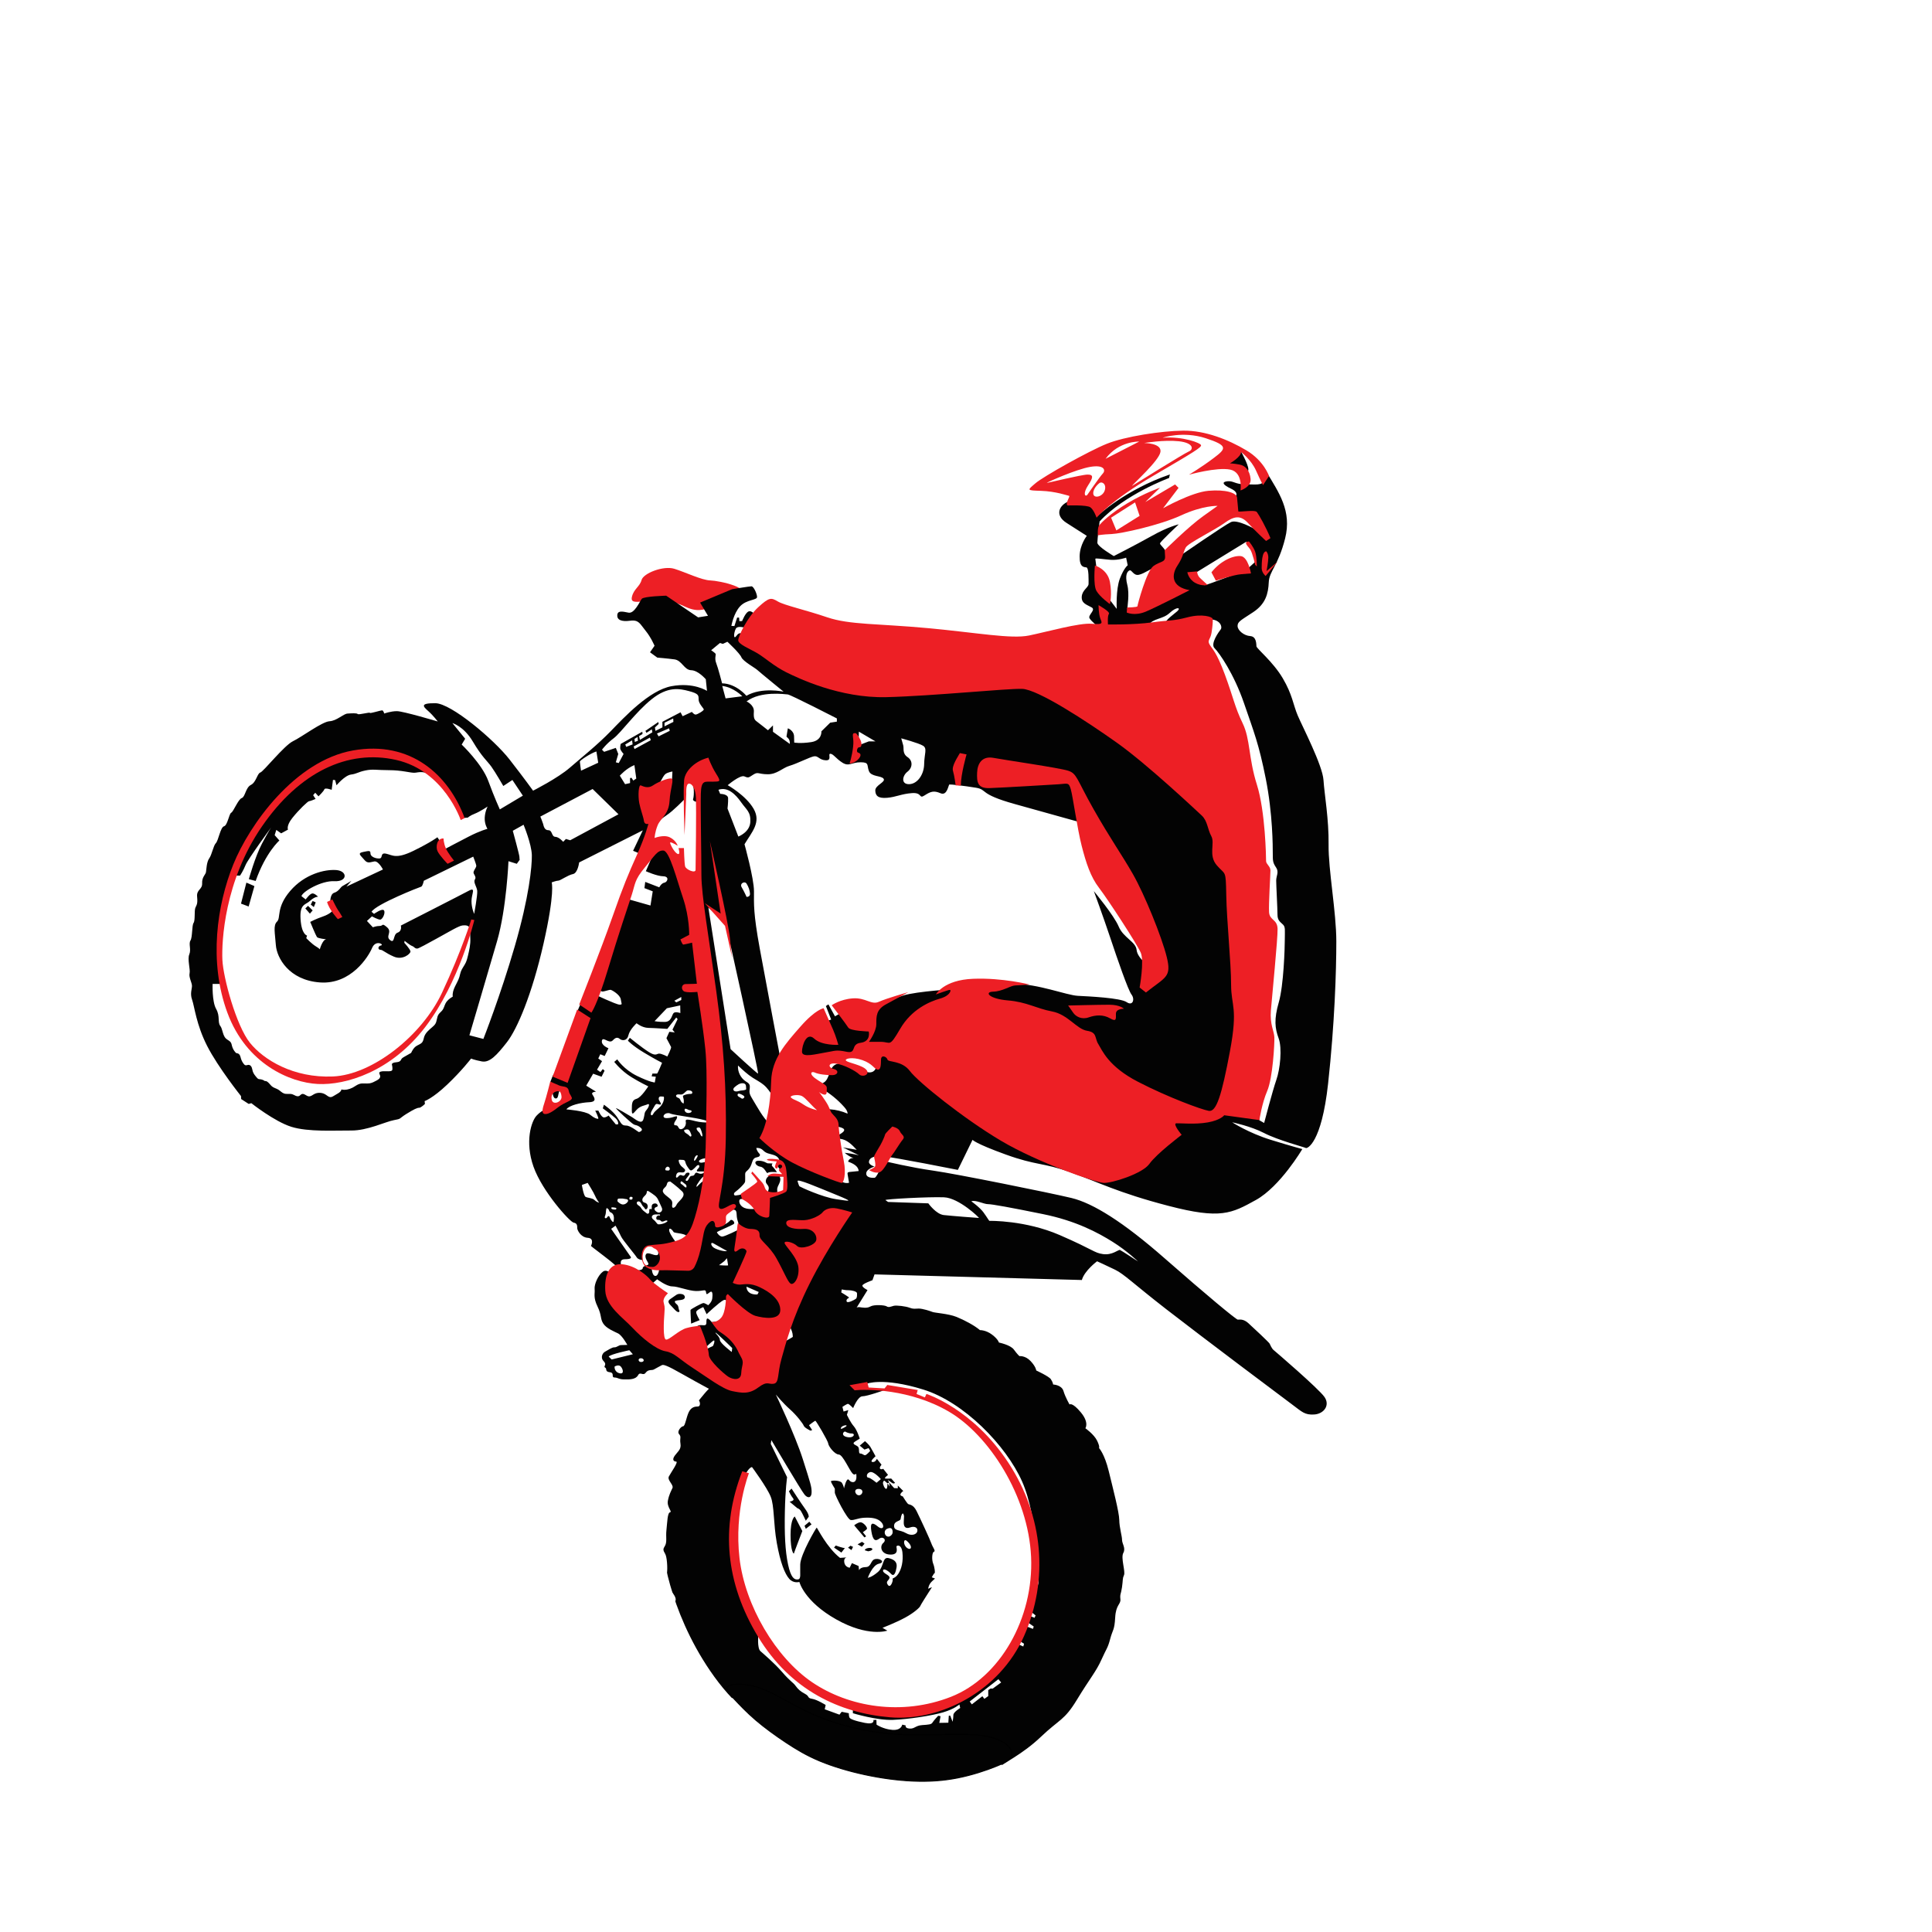 <?xml version="1.0" encoding="UTF-8" standalone="no"?>
<!-- Generator: Adobe Illustrator 26.5.3, SVG Export Plug-In . SVG Version: 6.00 Build 0)  -->

<svg
   version="1.1"
   id="Layer_1"
   x="0px"
   y="0px"
   viewBox="0 0 2000.02 2000.02"
   style="enable-background:new 0 0 2000.02 2000.02;"
   xml:space="preserve"
   sodipodi:docname="112.svg"
   inkscape:version="1.2.2 (b0a8486541, 2022-12-01)"
   xmlns:inkscape="http://www.inkscape.org/namespaces/inkscape"
   xmlns:sodipodi="http://sodipodi.sourceforge.net/DTD/sodipodi-0.dtd"
   xmlns="http://www.w3.org/2000/svg"
   xmlns:svg="http://www.w3.org/2000/svg"><defs
   id="defs4771"><inkscape:path-effect
     effect="bspline"
     id="path-effect5473"
     is_visible="true"
     lpeversion="1"
     weight="33.333"
     steps="2"
     helper_size="0"
     apply_no_weight="true"
     apply_with_weight="true"
     only_selected="false" /><inkscape:path-effect
     effect="bspline"
     id="path-effect4985"
     is_visible="true"
     lpeversion="1"
     weight="33.333"
     steps="2"
     helper_size="0"
     apply_no_weight="true"
     apply_with_weight="true"
     only_selected="false" /></defs><sodipodi:namedview
   id="namedview4769"
   pagecolor="#ffffff"
   bordercolor="#666666"
   borderopacity="1.0"
   inkscape:showpageshadow="2"
   inkscape:pageopacity="0.0"
   inkscape:pagecheckerboard="0"
   inkscape:deskcolor="#d1d1d1"
   showgrid="false"
   showguides="false"
   inkscape:zoom="0.35355339"
   inkscape:cx="461.03362"
   inkscape:cy="1325.1181"
   inkscape:window-width="1715"
   inkscape:window-height="1288"
   inkscape:window-x="26"
   inkscape:window-y="23"
   inkscape:window-maximized="0"
   inkscape:current-layer="Layer_1" />
<style
   type="text/css"
   id="style4592">
	.st0{fill:#ED1F25;}
	.st1{fill:#030303;}
	.st2{fill:#E01F2B;}
</style>
<rect
   style="opacity:1;fill:#ffffff;fill-opacity:1;stroke:none;stroke-opacity:0"
   id="rect5529"
   width="2264.642"
   height="2239.043"
   x="-166.612"
   y="-136.184"
   sodipodi:insensitive="true" /><g
   id="g4766"
   transform="matrix(1.732,0,0,1.732,-2032.155,-277.492)">
	<g
   id="g4682">
		<path
   class="st0"
   d="m 1614.52,516.92 c 0,0 -17.02,8.44 -24.66,7.91 -7.64,-0.54 -10.32,-5.9 -22.65,-5.63 -12.33,0.27 -17.29,2.41 -16.21,-2.28 1.07,-4.69 4.69,-6.03 5.76,-10.05 1.07,-4.02 13,-8.71 19.56,-6.7 6.57,2.01 16.35,6.83 21.57,6.97 5.22,0.14 26.81,4.69 16.63,9.78 z"
   id="path4594" />
		<path
   class="st1"
   d="m 1464.32,1458.11 c 0,0 7.78,5 10.28,6.63 2.5,1.63 4.8,3.75 10.47,1.73 5.67,-2.02 10.28,6.34 10.28,9.13 0,2.79 -3.46,6.34 -5.38,6.92 -1.92,0.58 -5.28,1.25 -5.28,1.25 0,0 0.86,3.36 7.97,7.69 7.11,4.32 8.65,7.78 8.55,12.01 -0.1,4.23 4.61,5.09 8.55,4.13 3.94,-0.96 14.51,0.38 13.74,9.9 -0.77,9.51 -12.4,8.36 -14.22,8.36 -1.82,0 -11.63,-1.54 -16.33,-1.54 -4.71,0 -10.28,-4.61 -12.88,-0.67 -2.59,3.94 -8.46,7.49 -19.6,7.49 -11.15,0 -16.05,0.58 -18.93,7.98 -2.88,7.4 -7.4,12.88 -15.47,10.38 -8.07,-2.5 -11.24,-5.48 -10.76,-11.63 0.48,-6.15 5.19,-8.07 4.71,-8.65 -0.48,-0.58 -3.56,-1.83 -4.42,-4.61 -0.86,-2.79 0.29,-3.65 -2.21,-4.13 -2.5,-0.48 -8.26,-5.28 -8.94,-9.13 -0.68,-3.85 3.65,-7.59 4.42,-7.78 0.77,-0.19 0.29,-4.32 1.35,-5.96 1.06,-1.63 2.69,-5.28 0.19,-6.34 -2.5,-1.06 -0.48,-7.3 0.67,-8.94 1.15,-1.63 -0.77,-6.92 -0.1,-11.15 0.67,-4.23 -1.63,-5.38 -1.06,-13.64 0.57,-8.26 0.77,-25.65 0.77,-26.04 0,-0.39 -6.63,-9.03 -6.73,-18.16 -0.1,-9.13 -0.77,-31.23 2.5,-38.72 3.27,-7.49 10.76,-6.05 13.55,-4.9 2.79,1.15 9.99,3.65 9.61,8.07 -0.38,4.42 -3.36,6.15 -0.38,8.07 2.98,1.92 5.19,6.25 6.25,10.38 1.06,4.13 5.96,6.25 6.63,12.68 0.67,6.44 1.54,14.8 4.9,20.47 3.36,5.67 3.17,12.3 4.13,12.68 0.96,0.38 6.63,-2.59 9.51,5.28 2.88,7.87 1.83,8.94 3.66,10.76 z"
   id="path4596" />
		<path
   class="st1"
   d="m 1451.8,1339.37 c 0,0 10.32,1.4 14.02,7.71 3.71,6.31 3.81,8.31 8.71,8.31 4.9,0 9.72,2.9 12.12,4.41 2.4,1.5 9.11,2.4 9.32,3.91 0.2,1.5 11.52,5.51 15.53,6.61 4.01,1.1 -0.3,7.51 -0.5,8.51 -0.2,1 -2.5,1 -7.31,2.2 -4.81,1.2 -8.91,0.7 -11.62,-1.3 -2.7,-2 -4.51,-4.71 -12.22,-4.71 -7.71,0 -10.12,-2.9 -13.42,-4.61 -3.31,-1.7 -7.11,-5.31 -13.52,-5.11 -6.41,0.2 -9.01,-3.41 -13.32,-6.81 -4.31,-3.4 -4.81,-4.11 -5.31,-6.21 -0.5,-2.1 -12.42,-10.22 -14.62,-12.22 -2.2,-2 -10.42,0.2 -11.42,-6.81 -1,-7.01 4.31,-9.01 7.71,-8.71 3.41,0.3 7.51,-4.31 7.51,-5.61 0,-1.3 1.8,-7.81 7.71,-7.91 5.91,-0.1 11.32,4.21 13.22,9.22 1.9,5.01 7.81,5.41 8.41,11.22 0.6,5.81 -1,7.91 -1,7.91 z"
   id="path4598" />
		<path
   class="st1"
   d="m 1691.97,1213.61 c 0,0 -8.82,-0.45 -17.85,-7.92 -9.04,-7.48 -16.29,-6.36 -21.65,-8.82 -5.36,-2.45 -18.3,-12.16 -15.96,-12.27 2.34,-0.11 6.92,6.58 21.54,9.6 14.62,3.01 18.86,6.58 23.43,10.27 4.57,3.69 10.49,9.14 10.49,9.14 z"
   id="path4600" />
		<g
   id="g4622">
			<g
   id="g4620">
				<path
   class="st1"
   d="m 1690.64,1078.77 0.28,-0.39 -1.88,-2.38 c 0,0 1.55,-1 2.33,-1.83 0.78,-0.83 -2.05,-4.1 -3.71,-4.1 -1.66,0 -3.82,1.83 -3.82,1.83 l 6.1,7.2 z"
   id="path4602" />
				<polygon
   class="st1"
   points="1680.17,1085.26 1682.22,1086.7 1683.16,1084.76 1681.61,1084.09 "
   id="polygon4604" />
				<path
   class="st1"
   d="m 1678.29,1085.48 c -0.89,0.11 -5.49,-1.5 -5.49,-1.5 l -1,1.22 4.38,2.99 z"
   id="path4606" />
				<path
   class="st1"
   d="m 1645.81,1077.66 c 0,9.87 1.92,11.54 2.01,11.04 0.08,-0.5 5.02,-13.38 5.02,-13.38 l -4.51,-8.69 c -0.01,0 -2.52,1.17 -2.52,11.03 z"
   id="path4608" />
				<polygon
   class="st1"
   points="1690.03,1082.87 1688.54,1081.76 1685.88,1083.26 1688.43,1084.7 "
   id="polygon4610" />
				<path
   class="st1"
   d="m 1690.31,1086.86 1.88,0.55 c 0,0 2.99,-0.39 2.44,-1.5 -0.55,-1.1 -4.87,-0.32 -4.32,0.95 z"
   id="path4612" />
				<polygon
   class="st1"
   points="1657.02,1069.72 1654.17,1072.15 1654.93,1073.98 1658.35,1071.31 "
   id="polygon4614" />
				<path
   class="st1"
   d="m 1844.69,1088.41 c 1.61,-2.9 -0.75,-5.47 -0.75,-7.83 0,-2.36 -1.61,-7.29 -1.66,-11.89 -0.05,-4.59 -3.73,-18.68 -6.28,-29.15 -2.55,-10.46 -5.82,-13.83 -5.82,-13.83 0,0 0.66,-0.66 -1.17,-4.44 -1.84,-3.78 -6.99,-7.4 -6.99,-7.4 0,0 2.45,-3.32 -2.76,-9.55 -5.21,-6.23 -6.69,-4.65 -6.69,-4.65 0,0 -2.5,-4.24 -3.62,-8.01 -1.12,-3.77 -6.18,-3.93 -6.18,-3.93 0,0 -0.2,-1.43 -1.38,-3.17 -1.17,-1.74 -8.73,-5.21 -8.73,-5.21 0,0 -0.15,-2.2 -3.37,-5.62 -3.22,-3.42 -6.69,-2.96 -6.69,-2.96 0,0 -1.28,-1.12 -3.32,-3.93 -2.04,-2.81 -8.93,-4.19 -8.93,-4.19 0,0 -0.41,-1.94 -4.13,-4.75 -3.73,-2.81 -7.2,-2.67 -7.2,-2.67 -3.3,-2.83 -9.55,-6.12 -14.2,-7.97 -4.65,-1.85 -12.83,-2.35 -14.18,-2.89 -1.35,-0.54 -6.01,-2.08 -8.27,-2.03 -2.26,0.05 -3.25,0.36 -5.42,-0.5 -2.17,-0.86 -7.86,-1.58 -9.53,-1.13 -1.67,0.45 -2.98,1.13 -4.16,0.32 -1.17,-0.81 -7.59,-1.17 -9.71,0.05 -2.12,1.22 -4.56,0.68 -6.59,0.41 -2.03,-0.27 -10.4,3.15 -10.4,3.15 -20.19,6.39 -76.62,44.45 -77.91,44.45 -1.29,0 -7.59,8.13 -7.59,8.13 0,0 0,0 0.34,0.68 0.34,0.68 0.61,2.98 -1.02,2.98 -1.63,0 -3.86,0.27 -5.35,3.25 -1.49,2.98 -2.24,8.54 -3.39,8.54 -1.15,0 -3.93,3.05 -2.44,4.74 1.49,1.69 0.27,2.3 0.81,5.69 0.54,3.39 -1.49,4.54 -3.32,7.04 -1.83,2.5 -0.81,3.59 0.74,3.66 1.56,0.07 -3.18,6.64 -4.34,8.87 -1.15,2.24 2.98,5.01 2.14,6.91 -0.84,1.9 -2,3.79 -2.74,7.59 -0.74,3.8 2.85,6.65 1.28,6.94 -1.57,0.29 -1.64,6.14 -2.14,10.56 -0.5,4.42 0.57,7.28 -1.07,9.84 -1.64,2.57 -0.29,2.71 0.64,5.21 0.93,2.5 1.28,10.06 0.43,12.06 -0.86,2 0.21,3.71 1.14,5.21 0.93,1.5 0.14,2.07 2.64,5.42 2.5,3.35 2.14,4.92 0.07,6.28 -2.07,1.36 1.21,3.07 1.21,4.21 0,1.14 -5.49,1.64 -7.92,3.71 -2.43,2.07 -6.56,2.28 -4.49,-1 2.07,-3.28 1.78,-1.57 1.21,-3.99 -0.57,-2.43 -1.28,-5.64 -3.57,-6.49 -2.28,-0.86 -1.64,-3.57 -5.71,-3.35 -4.07,0.21 -4.28,-3.64 -6.92,-5.07 -2.64,-1.43 -7.21,-2.35 -7.21,-5.85 0,-3.5 -2.35,-6.85 -4.99,-7.56 -2.64,-0.71 -4.35,-3.71 -2,-4.28 2.35,-0.57 10.13,3.35 10.7,4.78 0.57,1.43 -0.07,4.42 2.5,5.49 2.57,1.07 5.28,3.85 5.42,-0.5 0.14,-4.35 3.42,-5.21 0.93,-7.35 -2.5,-2.14 -1.43,-4.07 1.93,-4.28 3.36,-0.21 1.64,-6.35 5.21,-8.49 3.57,-2.14 5.71,-9.99 4.35,-13.34 -1.36,-3.35 -4,-6.14 -3.85,-15.41 0.14,-9.27 4.35,-5.56 4.49,-12.2 0.14,-6.63 -11.2,-7.21 -11.7,-8.2 -0.5,-1 -3.71,-4.85 -7.92,-3.5 -4.21,1.36 -15.91,3.14 -17.12,1.14 -1.21,-2 -4.64,-3.92 -9.7,-3.78 -5.07,0.14 -7.63,-0.07 -4.28,-3.14 3.35,-3.07 2.28,-5.99 -1.57,-8.13 -3.85,-2.14 -9.92,-1.07 -10.63,-5.85 -0.71,-4.78 -10.7,-10.99 -15.34,-13.7 -4.64,-2.71 -5.49,-4.42 -7.06,-5.42 -1.57,-1 -1.85,-2.85 -1.57,-6.99 0.29,-4.14 -3.5,-4.64 -5.64,-6.85 -2.14,-2.21 -4.99,-1.57 -5.64,-3.07 -0.64,-1.5 -4.21,-6.21 -9.35,-6.21 -5.14,0 -10.63,1.93 -15.91,2 -5.28,0.07 -6.49,-1.57 -6.49,-1.57 0,0 4.57,-0.57 7.78,-0.57 3.21,0 5.78,0 8.56,-1.5 2.78,-1.5 5.71,-1.57 10.49,-1.43 4.78,0.14 3.35,1 5.21,3.85 1.85,2.85 9.77,0.29 9.7,2.78 -0.07,2.5 2.21,3.71 2.21,5.92 0,2.21 1.64,2.85 1.93,5.85 0.29,3 3.14,4.57 5.21,4.57 2.07,0 5.71,0.07 9.42,1.71 3.71,1.64 4.35,3.85 8.35,6.99 3.99,3.14 11.14,9.49 14.7,12.71 3.57,3.22 6.17,2.78 7.48,4.09 1.3,1.3 0.43,2.17 2.61,2.17 2.17,0 6.09,0 6.09,-0.61 0,-0.61 -2.7,-0.7 -2.96,-2.78 -0.26,-2.09 -0.26,-4.96 -1.83,-5.83 -1.56,-0.87 -13.48,-8.96 -17.04,-14.52 -3.57,-5.57 -9.65,-7.39 -9.74,-10.17 -0.09,-2.78 -5.74,-4.52 -6.26,-10 -0.52,-5.48 -13.65,-8.43 -18.87,-8 -5.22,0.43 -1.91,-1.04 -2.17,-4.96 -0.26,-3.91 -12.43,-4.61 -23.74,-4.35 -11.3,0.26 -30.17,6 -37.48,5.65 -7.3,-0.35 -6.87,-0.96 -16.44,-0.78 -9.57,0.17 -11.04,8.52 -15.83,9.83 -4.78,1.3 -4.96,9.48 -7.91,10.78 -2.96,1.3 -4.17,5.74 -7.04,9.22 -2.87,3.48 -4.7,8.35 -10.17,14.87 -5.48,6.52 1.04,10.44 1.74,11.22 0.7,0.78 -1.48,5.48 3.48,8.26 4.96,2.78 11.3,0.7 11.3,0.7 0,0 2.43,4 4.78,4.7 2.35,0.7 5.04,1.04 5.83,1.22 0.78,0.17 6.35,7.91 6.35,7.91 l -7.65,5.3 0.78,3.57 c 0,0 1.74,-0.09 14.78,-1.22 13.04,-1.13 14.17,0.7 17.65,2.78 3.48,2.09 7.22,3.74 7.22,1.13 0,-2.61 1.22,-3.3 6,-3.39 4.78,-0.09 4.52,-3.04 5.91,-5.39 1.39,-2.35 6.26,-1.48 14.09,-2.09 7.83,-0.61 8.7,4.26 8.7,4.26 0,0 6.87,1.57 13.65,1.48 6.78,-0.09 13.83,-4.96 23.04,-2.96 9.22,2 4.35,12.17 -1.3,12.17 -5.65,0 -10.96,0.96 -17.74,3.83 -6.78,2.87 -11.39,0.7 -13.48,0.35 -2.09,-0.35 -15.57,4 -21.83,4.35 -6.26,0.35 -7.57,0.17 -7.39,-2.96 0.17,-3.13 7.13,-1.74 11.04,-1.74 3.91,0 17.3,-1.48 17.22,-3.04 -0.09,-1.57 -8,-0.35 -12.87,-1.13 -4.87,-0.78 -5.91,1.48 -11.65,1.3 -5.74,-0.17 -9.13,0.35 -15.22,0.35 -6.09,0 -13.3,-0.7 -18.61,-0.7 -5.3,0 -14.96,-1.13 -25.74,0.61 -10.78,1.74 -12.96,5.48 -7.22,5.48 5.74,0 3.91,0.61 6.26,1.48 2.35,0.87 8.17,-1.13 15.83,-1.48 7.65,-0.35 9.74,0.26 10,4.17 0.26,3.91 -0.61,5.65 -4.78,6.61 -4.17,0.96 -19.65,3.22 -22.26,3.48 -2.61,0.26 -3.39,3.91 -7.04,4.52 -3.65,0.61 -3.3,3.04 -1.65,5.3 1.65,2.26 1.22,2.35 6.78,2.87 5.57,0.52 4.35,6.17 5.83,6.17 1.48,0 1.91,-1.04 5.57,0.61 3.65,1.65 4.26,9.74 2.87,12.96 -1.39,3.22 2.26,5.39 2.26,8.96 0,3.57 3.13,2.17 7.3,2 4.17,-0.17 3.48,3.65 -0.35,4 -3.83,0.35 -3.39,3.3 -3.04,4.17 0.35,0.87 7.3,4.52 13.22,8 5.91,3.48 13.3,3.22 20.17,2.78 6.87,-0.43 6.61,7.39 6.7,8.26 0.09,0.87 7.48,0.61 9.91,0.61 2.43,0 3.04,-1.13 4.43,-4.09 1.39,-2.96 10.17,-5.04 23.22,-4 13.04,1.04 32,5.91 34.44,11.3 2.44,5.39 -5.3,6 -5.3,6 0,0 0.7,1.22 3.83,4.52 3.13,3.3 5.83,2.61 12.7,4.52 6.87,1.91 2.26,3.91 4.7,10.61 2.44,6.7 -0.52,7.65 -0.52,8.61 0,0.96 3.74,2.78 8.09,3.83 4.35,1.05 1.91,6.52 -0.17,6.52 -2.09,0 -10.7,-3.48 -13.65,-5.04 -2.96,-1.57 -4,-1.83 -1.91,-5.65 2.09,-3.83 -7.57,-2.96 -8.52,-7.48 -0.95,-4.52 -3.13,-9.13 -5.57,-9.13 -2.43,0 -4.26,2.43 -8.78,1.91 -4.52,-0.52 -9.57,-4.26 -10.35,-5.22 -0.78,-0.96 -4.7,-0.61 -8.61,-0.96 -3.91,-0.35 -6.52,-5.3 -6.52,-5.3 0,0 -3.57,1.57 -10.26,1.91 -6.7,0.35 -7.39,3.65 -9.31,3.74 -1.91,0.09 -8.87,-0.09 -7.65,2.17 1.22,2.26 -2.87,1.74 -2.87,2.43 0,0.69 3.48,2.09 13.57,6.96 10.09,4.87 8.35,4.43 8.09,4.7 -0.26,0.26 2.26,4.87 12,4.96 9.74,0.09 17.48,8.7 14.17,8.87 -3.3,0.17 -3.22,6.61 -5.04,6.78 -1.83,0.17 -7.39,1.22 -7.83,3.04 -0.44,1.83 -2.26,2 -5.22,0.43 -2.96,-1.57 -18.09,-3.48 -19.57,-3.83 -1.48,-0.35 -3.04,-8.17 -9.22,-11.91 -6.17,-3.74 -9.13,0.35 -13.22,-2.43 -4.09,-2.78 -14.17,0.26 -18.44,0.43 -4.26,0.17 -11.3,0 -12.26,4.26 -0.96,4.26 -2,15.57 4.26,15.65 6.26,0.09 6.61,1.48 10.09,4.26 3.48,2.78 2.52,5.3 8.09,6.17 5.57,0.87 9.57,7.3 18.26,12.09 8.7,4.78 15.04,5.57 17.22,6.09 2.17,0.52 1.74,7.65 4.26,8.61 2.52,0.96 6.52,5.48 4.87,10.44 -1.65,4.96 -10.44,4.7 -16.96,4.7 -6.52,0 -11.48,14.61 -16,16.61 -4.52,2 -2.52,6.43 -3.04,10.52 -0.52,4.09 -2.96,3.39 9.48,7.65 12.44,4.26 12.52,16.96 18.61,17.74 6.09,0.78 10.87,5.91 11.57,9.39 0.7,3.48 -2.44,6.26 0,9.04 2.43,2.78 0.35,6.78 1.91,6.96 1.56,0.17 2.35,2.52 6.7,7.04 4.35,4.52 12.96,6.44 17.83,5.22 4.87,-1.22 15.04,-2.17 21.65,-2.87 6.61,-0.7 14.06,-0.15 15.67,-0.15 1.62,0 3,0 6.59,4.04 3.58,4.05 0.69,1.96 -0.58,3.81 -1.27,1.85 0.46,1.04 1.04,4.16 0.58,3.12 -3.93,6.01 -4.51,5.89 -0.58,-0.12 -2.31,-3.81 -4.51,-4.16 -2.2,-0.35 -4.28,-1.73 -4.39,-4.85 -0.12,-3.12 -5.66,-2.08 -13.41,-5.55 -7.74,-3.47 -12.37,1.85 -13.87,3.58 -1.5,1.73 -5.09,6.82 4.16,6.82 9.25,0 13.41,6.36 14.56,10.63 1.16,4.28 7.17,0.92 10.86,7.86 3.7,6.93 6.59,3 7.86,6.01 1.27,3 2.54,3.81 2.54,3.81 0,0 -3.81,-0.23 -8.9,3.47 -5.09,3.7 -3.7,8.09 -3.47,11.44 0.23,3.35 -3,8.78 -2.2,10.29 0.81,1.5 1.16,6.24 2.2,6.24 1.04,0 5.78,-0.69 10.05,1.73 4.28,2.43 4.51,2.54 10.63,1.73 6.13,-0.81 8.55,-0.23 13.29,-0.23 4.74,0 13.41,0.12 17.22,-7.63 3.81,-7.74 6.93,-2.77 11.56,-1.73 4.62,1.04 14.79,-2.2 14.91,-4.85 0.12,-2.66 -0.23,-5.43 5.78,-12.48 6.01,-7.05 16.53,-2.77 16.64,-5.32 0.12,-2.54 -1.96,-1.73 -5.32,-4.51 -3.35,-2.77 -4.85,-3 -6.59,-6.47 -1.73,-3.47 -9.01,-5.78 -11.79,-7.17 -2.78,-1.39 -5.43,-8.32 -5.43,-8.32 l -0.23,5.78 c 0,0 -8.78,-6.24 -9.48,-8.21 -0.69,-1.96 1.85,-9.82 11.9,-11.33 10.05,-1.5 32.01,-3.24 42.76,-6.24 10.75,-3 21.5,-3.7 28.31,-3.93 6.82,-0.23 19.18,-4.16 19.3,-6.01 0.12,-1.85 0.12,-6.93 3.24,-8.21 3.12,-1.27 7.28,-2.89 17.57,-2.89 10.29,0 15.25,0.58 26.7,0.58 11.44,0 21.38,-3.58 21.38,-3.58 0,0 -12.94,9.82 -20.69,10.75 -7.74,0.92 -13.29,0.12 -13.41,3.24 -0.12,3.12 5.43,4.39 5.43,4.39 l -0.92,10.29 c 0,0 0,0 -6.82,0 -6.82,0 -18.03,-0.12 -26.58,4.05 -8.55,4.16 -9.13,2.66 -27.39,2.54 -18.26,-0.12 -25.31,4.39 -30.51,4.62 -5.2,0.23 -8.32,-3 -8.32,-3 0,0 -1.96,1.16 -5.2,2.08 -3.24,0.92 -9.01,-0.35 -6.36,0.23 2.66,0.58 4.16,5.2 8.21,6.93 4.04,1.73 9.48,4.28 12.71,6.7 3.24,2.43 0,0 7.4,1.16 7.4,1.16 32.71,7.4 36.06,10.17 3.35,2.77 3.47,4.16 6.01,4.28 2.54,0.12 6.36,1.62 4.74,1.62 -1.62,0 -15.49,-0.81 -22.65,1.62 -7.17,2.43 -8.78,1.73 -14.45,0 -5.67,-1.73 -7.28,-1.73 -10.98,2.08 -3.7,3.81 -12.71,7.17 -21.26,7.05 -8.55,-0.12 -10.17,3.58 -10.17,7.28 0,3.7 3.58,6.7 -6.01,11.44 -9.59,4.74 -16.73,4.13 -16.73,4.13 0,0 -3.44,6.31 -13.49,12.34 -10.05,6.03 -19.52,8.32 -29.71,12.49 -10.19,4.17 -29.99,4.16 -29.99,4.16 0,0 -3.65,0.37 -3.36,2.84 0.29,2.47 2.09,2.38 5.81,2.66 3.71,0.29 4.09,3.62 6.19,3.33 2.09,-0.29 6.38,-0.86 11.23,-0.76 4.85,0.09 8.85,0.86 10.09,1.62 1.24,0.76 1.62,3.05 7.33,4.19 5.71,1.14 3.24,4 4.19,5.61 0.95,1.62 5.52,6.76 5.52,6.76 0,0 -4.76,1.43 -11.71,2.86 -6.95,1.43 -9.33,3.52 -16.08,3.71 -6.76,0.19 -11.33,4.09 -15.8,6.19 -4.47,2.09 -8.37,4.95 -3.33,7.9 5.04,2.95 8.09,6.76 12.85,8.09 4.76,1.33 2.86,1.62 12.28,2.76 9.42,1.14 7.99,9.23 7.99,9.99 0,0.76 1.9,3.52 5.42,8.28 3.52,4.76 2,9.9 0.86,9.61 -1.14,-0.29 -2.86,-2.95 -8.66,-2.86 -5.81,0.1 -8.76,5.04 -8.76,5.04 0,0 -2.19,0.48 -5.9,-0.38 -3.71,-0.86 -10.09,3.24 -19.32,5.81 -9.23,2.57 -20.84,-0.95 -31.12,-0.95 -10.28,0 -9.99,6.38 -12.85,6.47 -2.86,0.1 -9.52,1.33 -8.85,8.95 0.67,7.61 8.56,7.71 14.18,9.23 5.61,1.52 3.24,1.9 10.94,1.14 7.71,-0.76 17.32,2.19 22.94,-0.48 5.61,-2.66 5.14,-1.71 8.95,-1.14 3.81,0.57 10.75,2.38 18.46,0.19 7.71,-2.19 7.61,-0.95 12.75,0.19 5.14,1.14 12.09,1.43 18.18,1.14 6.09,-0.29 8.47,3.52 11.99,6 3.52,2.47 5.71,-0.38 5.71,-0.38 0,0 0.67,1.33 0.95,4.38 0.29,3.05 2.47,3.24 10.09,3.24 7.61,0 12.09,3.9 17.23,3.9 5.14,0 11.71,-6.47 17.8,-6.57 6.09,-0.1 8.56,-4.47 16.18,-4.95 7.61,-0.48 7.9,1.81 10.56,1.81 2.66,0 8.37,-3.81 11.52,-2.57 3.14,1.24 4.57,3.43 9.42,3.33 4.85,-0.09 3.9,2.57 7.52,5.04 3.62,2.47 6.47,2.86 11.61,0.57 5.14,-2.28 15.89,-5.23 23.51,-7.23 7.61,-2 9.52,1.33 12.18,1.33 2.66,0 11.61,-0.29 13.89,0.95 2.28,1.24 9.71,1.9 10.18,1.9 0.47,0 9.14,-7.9 10.28,-15.13 1.14,-7.23 3.14,-5.23 6.28,-9.42 3.14,-4.19 2.86,-9.61 4.66,-19.51 1.81,-9.9 0.19,-18.46 1.43,-22.65 1.24,-4.19 2.38,-11.23 4.76,-20.27 2.38,-9.04 2.38,-9.42 2.85,-22.46 0.48,-13.04 -2.76,-9.33 -2.95,-16.37 -0.19,-7.04 6.38,-8.18 7.14,-16.66 0.76,-8.47 -4.38,-9.04 -4.38,-13.89 0,-4.85 4.28,-7.14 5.14,-15.89 0.86,-8.76 0.57,-17.04 3.33,-23.32 2.76,-6.28 5.14,-9.33 5.14,-22.75 0,-13.42 1.33,-12.56 1.33,-21.13 0,-8.57 -2.76,-7.9 -2.86,-10.66 -0.1,-2.76 -0.76,-13.89 -4.38,-14.47 -3.62,-0.57 -4.85,-0.48 -5.62,-4.57 -0.76,-4.09 -7.04,-4.66 -7.04,-6.57 0,-1.91 -2.47,-2.66 -1.33,-7.61 1.14,-4.95 0.29,-5.61 -0.29,-11.33 -0.57,-5.71 -2.19,-9.23 -0.29,-18.08 1.9,-8.85 -2.19,-15.61 -4.57,-17.99 -2.38,-2.38 -2.28,-2.38 -6.38,-6.66 -4.09,-4.28 -15.45,-4.32 -15.45,-4.32 l -2.47,-5.15 c 0,0 1.61,-1.18 3.33,-1.93 1.72,-0.75 4.18,-2.04 5.58,-3.54 1.39,-1.5 5.79,-1.5 10.62,-5.69 4.83,-4.18 15.77,-8.91 27.04,-19.63 11.27,-10.73 13.95,-9.66 21.57,-22.21 7.62,-12.55 11.48,-16.84 14.59,-23.82 3.11,-6.97 3.76,-6.76 5.26,-12.45 1.5,-5.69 2.58,-5.04 3,-12.87 0.43,-7.83 3.43,-7.72 3.11,-10.94 -0.32,-3.22 0.32,-2.68 0.97,-7.19 0.64,-4.51 0.21,-5.04 1.18,-7.19 0.99,-2.07 -2.02,-10.33 -0.41,-13.23 z m -403.26,-57.72 c -3.32,0.08 -4.19,2.93 -5.46,2.93 -1.27,0 -14.8,-0.24 -14.8,-0.24 -2.85,-0.08 -0.08,-2.06 4.91,-2.53 4.98,-0.47 9.65,-2.69 16.22,-2.29 6.56,0.38 2.45,2.05 -0.87,2.13 z m 98.08,127.28 c 2.38,-0.37 -1.86,-3.97 -0.3,-4.51 3.49,-1.21 5.07,3.29 5.68,5.55 0.61,2.26 -0.24,3.55 1.34,4.89 1.59,1.34 1.71,2.08 2.02,4.22 0.31,2.14 1.65,1.83 1.34,3.24 -0.31,1.41 -0.61,1.1 0.12,4.52 0.73,3.42 -5.56,1.59 -7.03,-2.38 -1.47,-3.97 -2.93,-5.07 -5.75,-8.5 -2.8,-3.42 0.2,-6.66 2.58,-7.03 z m 7.41,46.22 c 0,0.94 -0.93,1.7 -2.08,1.7 -1.15,0 -2.08,-0.76 -2.08,-1.7 0,-0.94 0.93,-1.7 2.08,-1.7 1.15,0 2.08,0.77 2.08,1.7 z m -19.31,-123.68 c -1.72,0 -1.02,-3.13 -6.97,-3.05 -5.95,0.08 -8.69,2.82 -9,-0.63 -0.31,-3.44 4.15,-6.42 7.83,-7.2 3.68,-0.78 0.47,-5.09 7.67,-4.93 7.2,0.16 11.19,-2.35 15.03,-2.35 3.84,0 3.44,0.86 5.95,4.54 2.5,3.68 1.13,2.78 1.13,2.78 0,0 -5.51,-1.45 -8.25,1.84 -2.74,3.29 -1.64,4.31 -1.02,6.11 0.63,1.8 0.16,3.6 -2.51,2.97 -2.66,-0.63 -8.14,-0.08 -9.86,-0.08 z m -15.05,141.02 c -7.48,0 -12.18,4.61 -15.84,2.87 -3.66,-1.74 -8.62,-6.88 -10.01,-7.48 -1.39,-0.61 -14.19,0.7 -15.14,-2.61 -0.96,-3.31 -7.48,-0.26 -7.66,-6.88 -0.17,-6.61 8.09,-5.22 10.36,-4.79 0,0 1.13,1.57 2.35,2.79 1.22,1.22 3.05,0.7 10.36,0.61 7.31,-0.09 10.18,-0.26 13.92,-0.96 3.74,-0.7 10.53,-6.18 11.92,-6.18 1.39,0 12.71,4.09 18.19,6.44 5.48,2.35 2.87,-0.7 6.61,-1.57 3.74,-0.87 2.96,4.18 -0.09,4.96 -3.05,0.78 -4.35,2.52 -4.61,8.7 -0.26,6.18 5.13,3.74 4.44,5.57 -0.69,1.83 -3.83,10.27 -3.83,10.27 h -3.05 c 0,0 -2.7,-6.96 -5.83,-6.96 -3.13,0.01 -4.61,-4.78 -12.09,-4.78 z m 37.36,77.61 c -4.47,-0.96 -5.08,-1.58 -12.08,0 -7,1.58 -17.42,1.58 -17.42,1.58 -2.36,-0.26 -0.61,-2.45 0.7,-4.9 1.31,-2.45 0.35,-4.38 0.35,-8.05 0,-3.68 -3.94,-7.62 -4.47,-10.94 -0.52,-3.33 1.66,-8.93 -0.88,-11.29 -2.54,-2.36 -2.8,-4.64 1.05,-4.99 3.85,-0.35 11.82,-3.24 13.31,-6.65 1.49,-3.41 -1.58,-6.83 -1.58,-6.83 0,0 0,-1.49 3.68,-1.66 3.68,-0.18 3.85,1.93 11.99,4.03 8.14,2.1 11.21,-1.75 11.21,-1.75 0,0 0.61,4.2 -1.75,5.6 -2.36,1.4 -0.7,4.2 -0.7,6.13 0,1.93 0.09,5.43 -4.03,3.85 -4.11,-1.58 -3.15,2.71 -0.88,4.55 2.28,1.84 -0.35,6.74 5.08,7.7 5.43,0.96 -1.75,9.02 -2.1,11.03 -0.35,2.01 4.82,5.6 6.3,10.51 1.5,4.88 -3.31,3.04 -7.78,2.08 z m 135.87,221.97 c -4.25,0.85 -8.75,-1.34 -15.07,-3.04 -6.32,-1.7 -10.33,-2.67 -13.74,-3.28 -9.58,-1.71 -9.72,1.58 -11.91,3.65 -2.19,2.07 -4.01,2.43 -8.39,0.61 -4.38,-1.82 -4.5,-3.77 -2.31,-4.62 2.19,-0.85 1.22,-4.38 -6.08,-6.08 -7.3,-1.7 -11.06,-4.86 -16.17,-7.66 -5.11,-2.8 -8.99,-5.83 -6.08,-6.69 2.92,-0.85 0.85,-6.81 8.27,-6.56 7.41,0.24 14.95,5.96 19.69,5.59 4.74,-0.36 14.95,1.46 19.57,2.8 4.62,1.34 14.59,2.31 17.5,3.65 2.92,1.34 8.51,-1.09 13.49,2.67 4.98,3.77 2.31,9.12 4.98,11.06 2.69,1.94 0.51,7.05 -3.75,7.9 z m 72.9,-118 c 2.87,-3.25 5.07,-5.46 4.98,-1.63 -0.1,3.83 2.87,8.62 2.49,10.63 -0.38,2.01 -1.91,3.35 -2.68,11.58 -0.77,8.23 -1.44,22.78 -1.44,31.3 0,8.52 -0.19,8.14 -1.05,11.2 0,0 -2.97,12.16 -4.4,12.16 -1.44,0 -0.77,-3.45 -3.54,-7.18 -2.78,-3.73 -2.97,-7.08 -1.53,-9.86 1.44,-2.78 1.24,-23.55 1.82,-28.91 0.57,-5.36 0.86,-14.65 2.2,-18.09 1.34,-3.45 0.28,-7.95 3.15,-11.2 z m -79.4,-390.83 c 0.22,0.61 -3.23,2.06 -3.23,2.06 -0.94,-1.61 3.01,-2.67 3.23,-2.06 z m 3.12,4.73 c 2.22,0 1.39,2.89 -2.61,2.17 -4,-0.72 -2.61,-3.39 -1.33,-3.34 -0.01,0 1.71,1.17 3.94,1.17 z m -48.06,3.96 c 0,0 17.74,30.08 19.84,32.6 2.1,2.52 4.21,1.83 4.21,-1.49 0,-3.33 -0.54,-4.89 -5.23,-19.64 -4.69,-14.74 -16.17,-38.73 -16.17,-38.73 0,0 4.42,5.3 8.42,8.83 4.01,3.53 7.81,8.56 8.29,9.85 0.48,1.29 4.01,2.92 4.01,2.92 l 1.02,-0.34 -1.9,-2.92 c 0,0 3.4,-2.65 3.8,-2.65 0.41,0 7.47,11.82 7.68,13.59 0.2,1.77 3.87,6.52 6.32,6.59 2.45,0.07 6.39,9.58 8.29,11.41 1.9,1.83 2.24,-1.83 2.24,1.97 0,3.8 -2.92,3.8 -4.42,1.83 -1.49,-1.97 -2.99,5.03 -2.99,5.03 0,0 -0.2,-1.56 -1.22,-3.26 -1.02,-1.7 -6.59,-1.63 -6.59,-0.95 0,0.68 2.31,4.35 2.31,4.35 0,0 0,0.95 0,2.38 0,1.43 7.41,16.1 9.51,16.38 2.11,0.27 4.01,-1.16 8.29,-1.36 4.28,-0.2 7.88,0.27 10.06,2.72 2.17,2.45 0.88,5.03 -2.24,2.45 -3.13,-2.58 -4.69,-2.45 -3.74,3.13 0.95,5.57 2.45,5.84 4.69,4.21 2.24,-1.63 4.62,0.68 2.38,2.58 -2.24,1.9 -1.43,6.73 4.08,6.93 5.5,0.2 3.74,-3.87 3.8,-4.76 0.07,-0.88 3.06,-1.63 3.6,3.6 0.54,5.23 -0.54,9.78 -2.51,12.71 -1.97,2.92 -3.67,2.31 -3.33,3.13 0.34,0.82 -1.22,5.71 -2.85,3.47 -1.63,-2.24 0.61,-2.51 0.95,-4.21 0.34,-1.7 -3.87,-2.58 -3.87,-4.28 0,-1.7 2.79,-0.34 4.76,1.83 1.97,2.17 2.92,-1.22 3.33,-3.87 0.41,-2.65 -0.75,-4.55 -4.69,-5.5 -3.94,-0.95 -2.65,5.03 -6.45,8.29 -3.8,3.26 -6.05,3.47 -6.05,3.47 0,0 2.72,-7.61 6.66,-8.43 3.94,-0.82 0.95,-3.33 -2.11,-2.79 -3.06,0.54 -2.24,4.76 -5.78,4.82 -3.53,0.07 -4.01,1.9 -4.01,1.9 l -0.28,-2.56 -3.98,-1.71 -1.33,2.75 c 0,0 -2.75,-0.28 -3.22,-3.13 -0.47,-2.84 1.42,-3.03 1.42,-3.03 l -3.98,0.28 c -7.96,-6.25 -13.64,-18.1 -13.93,-18.1 -0.28,0 -9.66,15.92 -9.85,21.98 -0.19,6.06 0.66,8.72 -1.42,9 -2.08,0.28 -4.17,-0.95 -5.87,-9 -1.71,-8.05 -2.18,-18.19 -1.89,-31.64 0.28,-13.45 1.33,-20.46 1.33,-20.46 l -9.76,-19.9 z m 52.05,29.16 c 3.54,-0.04 2.62,3.67 0.39,3.8 -2.23,0.13 -3.69,-3.76 -0.39,-3.8 z m 6.82,-10.01 c 2.32,-0.79 6.56,4.15 6.56,4.15 l -2.58,2.19 c 0,0 -3.67,-3.06 -4.9,-3.06 -1.22,-0.01 -1.4,-2.5 0.92,-3.28 z m 10.37,33.81 c 2.8,-1.24 3.28,0.59 3.23,2.2 -0.05,1.61 -1.88,2.42 -1.88,2.42 -2.64,0.81 -4.15,-3.38 -1.35,-4.62 z m 13.6,-0.75 c 2.85,-1.02 4.73,0.16 4.41,2.15 -0.32,1.99 -3.39,3.23 -6.88,1.18 -3.49,-2.04 -7.04,-1.13 -7.04,-4.25 0,-3.12 3.76,-2.69 3.92,-4.19 0.16,-1.5 1.24,-5.21 1.99,-1.94 0,0 0.11,0.48 -0.11,3.44 -0.21,2.96 0.86,4.63 3.71,3.61 z m -1.77,12.2 c -2.47,-1.83 -2.16,-5.89 -0.16,-4.19 3.92,3.33 2.63,6.02 0.16,4.19 z m -64.13,218.76 c -2.19,1.14 -0.05,6.52 -4.71,6.56 -4.66,0.05 -4.52,-1.38 -8.18,-2.85 -3.66,-1.47 -9.85,-1.76 -9.85,-6.99 0,-5.23 -3.47,-4.09 -3.57,-7.66 -0.1,-3.57 -0.38,-5.28 -1.05,-7.61 -0.67,-2.33 0.62,-6.66 -2,-7.75 -2.62,-1.09 -2.14,3.09 -6.8,6.42 -4.66,3.33 -4,12.13 -11.46,12.46 -7.47,0.33 -8.85,5.09 -13.84,5.18 -4.99,0.1 -10.18,-0.05 -14.84,-3.66 -4.66,-3.61 -3.9,-5.85 -2,-7.8 1.9,-1.95 0.48,-5.95 1,-7.13 0.52,-1.19 3,-3.47 -0.57,-3.71 -3.57,-0.24 -7.32,-5.76 -5.18,-7.94 2.14,-2.19 -0.43,-5.37 5.09,-5.99 5.52,-0.62 8.18,3.33 11.94,4.71 3.76,1.38 4.99,3.57 7.18,1.52 2.19,-2.05 0,0 -0.43,-6.09 -0.43,-6.09 -2.05,-3.76 -2,-7.32 0.05,-3.57 2.57,-1.66 2.57,-4.42 0,-2.76 3.8,-2.9 6.37,-1.66 2.57,1.24 3.23,0.9 6.52,0.67 3.28,-0.24 5.33,-1.76 5.52,-4.09 0.19,-2.33 2,-5.04 6.99,-5.99 4.99,-0.95 9.47,5.28 9.56,7.9 0.09,2.62 0.43,5.34 2.36,7.1 1.92,1.76 1.22,8.33 -4.36,8.73 -5.57,0.4 -2.42,3.96 0.65,6.3 3.07,2.34 5.25,-0.24 5.25,-2.75 0,0 -0.38,-1.6 2.1,-1.65 2.47,-0.05 3.09,3.28 2.66,6.52 -0.43,3.23 0.86,6.33 3.52,6.37 2.66,0.05 4.09,5.23 8.18,4 4.09,-1.24 2.81,2.76 1.09,4 -1.71,1.24 -2.62,5.37 -0.19,7.37 2.43,2 -1.28,3.04 0.48,3.76 1.77,0.68 4.19,2.35 2,3.49 z m -45.48,-67.13 2.19,-1.8 5.03,6.7 -1.48,1.8 z m 54.48,41.41 c 0,0 -3.88,-2.42 -3.64,-3.64 0.24,-1.21 -0.32,-4.28 -2.58,-3.31 -2.26,0.97 3.15,3.88 1.78,5.25 -1.37,1.37 -2.1,1.78 -5.17,3.23 -3.07,1.45 -4.2,-1.7 -6.06,-3.63 -1.86,-1.94 -5.9,-1.21 -5.41,-5.82 0.48,-4.6 7.11,-3.07 8.89,-2.99 1.78,0.08 0.57,-3.31 4.28,-1.45 3.72,1.86 8.64,1.78 8.08,5.9 -0.57,4.12 -1.7,3.63 -1.7,3.63 z m 53.72,-1.14 c -0.81,0 -1.62,0.16 -8.08,0.4 -6.46,0.24 -12.68,1.78 -15.59,0.73 -2.91,-1.05 -13.49,-8.24 -19.39,-8.64 -5.9,-0.4 -12.76,-4.2 -17.61,-6.62 -4.85,-2.42 -5.01,-3.55 -5.01,-3.55 l -4.77,-0.16 -0.32,-2.18 4.69,-0.65 c 0.81,-3.39 4.52,-2.26 11.23,0.89 6.7,3.15 12.76,5.01 24.88,8.72 12.12,3.72 22.37,5.49 28.76,7.67 6.38,2.18 2.02,3.39 1.21,3.39 z m -8.2,-54.83 c -7.46,-0.88 -11.09,0.29 -16.1,0.2 -5.01,-0.1 -14.04,-0.88 -16,0.88 -1.96,1.77 -3.93,4.22 -7.07,2.36 -3.14,-1.86 -8.44,-0.39 -10.11,-1.96 -1.67,-1.57 -7.56,-2.85 -10.11,-2.65 -2.55,0.2 -5.3,0.79 -10.31,-1.77 -5.01,-2.55 -6.97,-5.5 -12.37,-10.99 -5.4,-5.5 -1.96,-3.73 -1.67,-9.13 0.29,-5.4 -4.02,-3.24 -6.48,-6.28 -2.45,-3.04 -3.83,-1.28 -8.15,-1.18 -4.32,0.1 -4.42,-6.18 -10.5,-6.18 -6.09,0 -9.42,-3.14 -9.03,-7.26 0.39,-4.12 13.06,-4.22 20.22,-3.53 7.17,0.69 6.77,-0.49 10.99,-3.44 4.22,-2.94 11.78,3.34 15.31,5.79 3.53,2.45 6.97,8.15 13.55,10.01 6.58,1.87 13.74,4.52 18.85,6.38 5.1,1.87 4.42,0 4.42,0 0,0 5.1,2.36 8.15,4.61 3.04,2.26 4.61,6.18 9.82,7.46 5.2,1.28 8.83,4.81 13.84,8.15 5.01,3.34 9.91,5.89 13.06,7.85 3.14,1.96 -2.85,1.57 -10.31,0.68 z m 60.86,-52.98 h -1.35 l -1.35,0.9 v 3.59 l -2.32,1.65 -1.2,-1.57 -6.29,4.87 -1.27,-1.72 17.15,-13.33 1.65,1.95 z m 25.62,-43.72 -0.66,1.42 -3.51,-1.42 -0.09,4.45 3.13,2.18 -0.47,1.42 -4.17,-1.61 -3.6,8.91 2.46,1.61 -0.47,1.61 -2.56,-1.14 -7.67,8.24 c 0,0 -22.93,24.54 -35.81,28.42 -12.88,3.88 -43.87,3.98 -47.28,3.98 -3.41,0 -8.53,-1.8 -8.53,-1.8 v 2.18 c 0,0 14.21,4.36 23.88,3.98 9.66,-0.38 23.59,-2.56 30.22,-4.55 6.63,-1.99 9.57,-4.64 9.57,-4.64 l 0.47,2.08 c 0,0 -4.07,2.46 -4.07,4.17 0,1.71 -0.47,4.07 -0.47,4.07 l -1.42,-3.69 -0.85,0.09 -0.28,4.17 -5.4,0.09 0.76,-3.98 -1.42,-0.28 c 0,0 -2.75,2.94 -3.41,4.07 -0.66,1.14 -2.08,1.23 -6.16,1.52 -4.07,0.28 -4.45,2.27 -7.48,2.08 -3.03,-0.19 -2.37,-1.89 -2.37,-1.89 l -2.08,-0.47 c 0,0 -0.38,3.51 -5.87,3.13 -5.49,-0.38 -9.47,-3.13 -9.47,-3.13 l -0.09,-2.84 -1.8,0.09 c 0,0 1.04,2.94 -5.12,1.71 -6.16,-1.23 -8.81,-2.37 -9.19,-3.22 -0.38,-0.85 -0.38,-2.56 -0.38,-2.56 l -4.26,-0.85 -1.33,1.71 -8.81,-3.22 0.57,-2.56 c 0,0 -5.12,-3.22 -8.15,-3.7 -3.03,-0.47 -1.33,-1.42 -4.17,-2.94 -2.84,-1.52 -4.17,-2.75 -5.68,-4.83 -1.51,-2.08 -3.13,-2.56 -7.96,-8.15 -4.83,-5.59 -11.09,-10.8 -13.07,-12.6 -1.99,-1.8 -1.23,-9.76 -1.23,-9.76 0,0 -10.23,-17.72 -13.26,-33.63 -3.03,-15.92 -0.85,-48.03 3.32,-57.7 4.17,-9.66 6.22,-8.83 6.22,-8.83 0,0 8.88,12 11.12,17.61 2.25,5.61 1.54,15.86 3.65,27.65 2.11,11.79 4.8,18.48 7.41,21.45 2.61,2.97 6.09,1.89 6.09,1.89 0,0 2.87,11.61 22.03,22.39 19.16,10.78 30.53,6.71 30.53,6.71 l -2.87,-1.68 c 0,0 8.02,-3.11 13.53,-6.11 5.51,-2.99 8.74,-6.11 8.98,-6.83 0.24,-0.72 4.07,-6.71 4.07,-6.71 l 2.99,-4.67 -2.28,0.96 c 0,0 0.24,-2.51 2.16,-4.31 1.92,-1.8 1.92,-1.8 1.92,-1.8 l -1.92,-0.72 c 0,0 1.32,-2.51 1.68,-2.51 0.36,0 0.12,-3.23 -0.84,-5.63 -0.96,-2.39 -0.72,-6.83 0.48,-7.18 1.2,-0.36 -0.84,-2.75 -1.56,-4.91 -0.72,-2.16 -6.83,-15.33 -8.86,-19.4 -2.04,-4.07 -4.31,-3.71 -5.03,-4.19 -0.72,-0.48 -3.22,-4.56 -3.22,-4.56 0,0 -2.19,-0.38 -1.14,-1.81 1.05,-1.43 1.52,-1.33 1.52,-1.33 l -3.33,-3.33 v 1.62 l -2.19,-0.1 -2.86,-3.24 -0.18,0.05 c 0.35,1.35 0.45,2.87 0.06,1.86 -0.2,-0.5 -0.59,-1.01 -1.02,-1.47 0.01,0.67 -0.02,3.27 -0.76,3.27 -0.86,0 -2.09,-2.67 -1.9,-3.81 0.19,-1.14 0.86,-1.05 0.86,-1.05 0,0 0.98,0.69 1.81,1.58 0,-0.1 0,-0.16 0,-0.16 l 0.96,-0.24 c -0.16,-0.63 -0.37,-1.22 -0.62,-1.5 -0.79,-0.89 2.16,1.63 2.89,1.89 0.74,0.26 1.31,-0.32 1.31,-0.32 l -2.31,-2.58 c 0,0 -2.47,0.16 -3.52,0 -1.05,-0.16 1.63,-2.16 1.63,-2.16 l -2.89,-3.68 c 0,0 -1.16,0.68 -1.84,0 -0.68,-0.68 0.84,-2.42 0.84,-2.42 l -2.79,-3.52 c 0,0 -0.84,2.21 -2.68,1.89 -1.84,-0.32 1.89,-3.42 1.89,-3.42 0,0 -2.31,-4.31 -3.15,-5.68 -0.84,-1.37 -3.15,-3.36 -3.15,-3.36 l -3.15,2.68 2.84,2.37 2.47,-0.89 0.95,1.68 c 0,0 -2.26,2.63 -3.15,2.58 -0.89,-0.05 -1.47,-1 -2.79,-1 -1.32,0 -0.21,-3.05 -1.42,-4.15 -1.21,-1.1 -4.15,-1.52 -1.52,-3.15 2.63,-1.63 2.63,-1.63 2.63,-1.63 0,0 -1.68,-5.31 -3.58,-7.41 -1.89,-2.1 -4.1,-6.78 -4.1,-6.78 l 0.84,-2.84 -2.84,0.84 -0.68,-2.79 c 0,0 2.63,-1.79 3.31,-1.79 0.68,0 3.1,2.52 3.1,2.52 0,0 2.79,-7.05 5.57,-7.05 2.79,0 12.99,-3.63 13.3,-3.73 0.32,-0.11 -10.15,-0.79 -11.2,-0.84 -1.05,-0.05 0.26,-2.89 0.26,-2.89 0,0 9.66,-4.07 33.92,3.41 24.25,7.48 49.46,33.25 59.12,54.95 9.66,21.7 9.85,60.63 9.85,60.63 l -5.02,16.86 z"
   id="path4616" />
				<path
   class="st1"
   d="m 1645.23,1057.77 4.6,3.85 c 0,0 1.25,0.33 2.09,1.59 0.84,1.25 3.01,5.94 3.01,5.94 l 1.76,-2.42 c 0,0 0.17,-1.5 -2.17,-4.68 -2.34,-3.18 -8.11,-12.12 -8.11,-12.12 l -1.59,1.59 c 0,0 1.25,2.76 2.51,4.26 1.24,1.48 -2.1,1.99 -2.1,1.99 z"
   id="path4618" />
			</g>
		</g>
		<path
   class="st1"
   d="m 1953.83,846.38 c 0.71,0.42 9.32,-2.65 13.26,-38.45 3.93,-35.81 4.92,-67.29 4.92,-84.99 0,-17.71 -4.82,-42.79 -4.62,-57.94 0.2,-15.15 -2.46,-29.71 -3.05,-38.56 -0.59,-8.85 -12.49,-31.77 -15.35,-38.46 -2.85,-6.69 -3.15,-12.49 -9.01,-22.41 -5.86,-9.92 -15.58,-17.64 -15.71,-19.06 -0.13,-1.42 0.06,-5.86 -3.73,-6.12 -3.8,-0.26 -7.55,-3.43 -7.55,-6.05 0,-2.62 1.92,-3.33 9.37,-8.27 7.46,-4.94 8.97,-11.09 9.27,-17.84 0.3,-6.75 5.64,-9.78 9.78,-26.21 4.13,-16.43 -3.73,-27.41 -11.39,-40.11 -7.66,-12.7 -18.14,-14.92 -18.14,-14.92 l -8.57,9.47 5.85,3.63 8.06,3.53 c 0,0 2.22,0 2.22,-2.92 0,-2.92 -4.74,-11.29 -4.74,-11.29 l 6.65,5.14 c 0,0 6.95,9.07 7.06,12.6 0.1,3.53 -5.34,2.52 -11.09,2.52 -5.74,0 -6.75,-2.12 -10.28,-1.81 -3.53,0.3 -3.33,1.92 2.02,4.43 5.34,2.52 2.52,4.94 2.52,4.94 v 9.37 l 9.98,2.82 c 0,0 4.03,8.47 2.62,7.56 -1.41,-0.91 -11.39,-6.45 -15.12,-4.74 -3.73,1.71 -30.44,20.16 -30.44,20.16 0,0 1.61,-7.14 -3.56,2.54 -5.17,9.68 -12.86,23.46 -16.56,26.76 -3.7,3.3 -11.23,3.7 -11.36,2.58 -0.13,-1.12 1.39,-8.92 -0.07,-14.53 -1.45,-5.62 -0.13,-7.99 1.32,-8.59 1.45,-0.59 2.31,3.37 5.68,2.58 3.37,-0.79 7.2,-3.83 11.23,-5.22 4.03,-1.39 5.09,-4.62 5.09,-7.27 0,-2.64 -3.77,-5.22 -3.77,-6.21 0,-0.99 11.23,-11.43 11.23,-11.43 0,0 -6.01,1.26 -16.05,6.87 -10.04,5.62 -22.79,12.09 -22.79,12.09 0,0 -9.83,-5.74 -9.83,-7.98 0,-2.23 1.36,-12.73 1.36,-12.73 15.06,-16.23 41.5,-25.95 41.5,-25.95 l 0.49,-2.14 c -27.02,9.33 -43.05,24.68 -43.05,24.68 0,0 -0.19,-4.37 -0.49,-4.96 -0.29,-0.58 -11.47,-5.83 -17.01,-3.6 -5.54,2.23 -8.55,8.16 -1.26,12.83 7.29,4.66 12.15,7.77 12.15,7.77 0,0 -4.18,5.25 -4.28,12.15 -0.1,6.9 2.62,6.41 4.08,6.71 1.46,0.29 1.26,7.58 1.26,9.81 0,2.24 -3.79,3.6 -4.08,7.68 -0.29,4.08 3.21,4.86 5.93,6.41 2.72,1.55 -2.43,4.57 -1.26,6.51 1.17,1.94 5.25,5.15 5.25,5.15 l 3.98,3.21 c 0,0 23.61,0.1 26.04,-4.18 2.43,-4.28 8.36,-3.4 12.63,-7.39 4.28,-3.98 7,-3.21 4.47,-0.97 -2.53,2.23 -10.01,7.39 -5.25,7.29 4.76,-0.1 16.33,-1.94 23.71,-2.43 7.39,-0.49 8.65,4.57 7.58,5.93 -1.07,1.36 -6.41,8.65 -3.69,11.27 2.72,2.62 11.56,15.26 17.59,32.85 6.03,17.59 8.84,24.2 13.02,45.19 4.18,20.99 4.18,40.72 4.18,44.8 0,4.08 0,5.35 1.94,8.16 1.94,2.82 0.1,5.05 0.1,7.87 0,2.82 0.78,16.91 0.78,20.5 0,3.6 2.04,4.47 3.4,5.93 1.36,1.46 0.97,3.21 0.97,8.55 0,5.35 -0.68,27.7 -3.6,37.8 -2.92,10.11 -2.33,15.45 -0.1,21.48 2.23,6.02 0.87,18.56 -1.36,24.88 -2.23,6.32 -7.29,25.75 -7.29,25.75 l -2.92,-1.65 -3.55,-74.96 -20.89,-149.73 -97.85,-44.46 -185.73,-20.79 c 0,0 -2.26,-2.71 -4.33,0.27 -2.08,2.98 -1.81,-1.53 -0.54,-4.06 1.26,-2.53 7.86,0.09 7.86,0.09 l 4.61,-7.32 c 0,0 -2.17,-3.43 -4.34,-3.25 -2.17,0.18 -4.33,5.87 -4.33,5.87 l -1.63,0.09 -0.18,-2.17 h -1.17 l -1.63,5.06 -1.81,-0.09 c 0,0 1.26,-7.41 5.15,-11.65 3.88,-4.24 10.3,-3.61 10.2,-5.69 -0.09,-2.08 -2.08,-6.32 -3.34,-6.32 -1.26,0 -11.56,1.72 -11.56,1.72 l -19.15,8.01 4.71,7.9 -5.89,0.94 -19.09,-12.96 c 0,0 -13.44,0.35 -14.61,1.89 -1.18,1.53 -4.36,8.96 -7.9,8.25 -3.54,-0.71 -6.48,-1.41 -6.72,1.41 -0.24,2.83 2.36,4.13 7.66,3.42 5.3,-0.71 5.89,1.89 9.19,5.89 3.3,4.01 5.42,9.08 5.42,9.08 l -2.71,3.89 4.36,3.18 c 0,0 5.78,0.47 10.25,1.06 4.48,0.59 5.78,6.36 10.02,6.48 4.24,0.12 8.72,5.42 8.72,5.42 l 0.71,6.95 c 0,0 -7.9,-5.3 -21.21,-2.83 -13.32,2.48 -28.17,18.5 -36.3,26.87 -8.13,8.37 -17.09,15.44 -24.4,21.8 -7.31,6.36 -22.04,13.79 -22.04,13.79 0,0 -4.95,-6.95 -14.14,-18.74 -9.19,-11.79 -34.84,-33.47 -44.26,-33.54 -9.43,-0.07 -7.33,1.97 -4.27,4.68 3.05,2.71 5.7,6.24 5.7,6.24 0,0 -20.69,-6.17 -24.42,-6.17 -3.73,0 -7.6,1.42 -7.6,1.42 0,0 -0.41,-1.9 -1.29,-1.9 -0.88,0 -7.26,2.03 -7.26,1.49 0,-0.54 -6.75,1.32 -7.28,0.7 -0.53,-0.62 -3.53,-0.44 -6.09,-0.27 -2.56,0.18 -6.36,4.33 -10.77,4.59 -4.41,0.26 -16.51,9.36 -21.81,11.92 -5.3,2.56 -17.66,18.19 -19.52,18.72 -1.85,0.53 -2.47,5.83 -5.65,7.42 -3.18,1.59 -3.36,7.15 -5.47,7.86 -2.12,0.71 -4.95,8.12 -6.27,8.74 -1.32,0.62 -2.21,7.59 -4.33,8.12 -2.12,0.53 -3.36,8.57 -4.86,10.07 -1.5,1.5 -2.38,6.89 -3.97,9.1 -1.59,2.21 -1.68,6.62 -1.94,8.21 -0.26,1.59 -2.47,2.91 -2.3,6.71 0.18,3.8 -3.44,3.62 -3,8.04 0.44,4.42 -0.35,4.86 -1.06,6.62 -0.71,1.77 0,7.51 -1.06,9.01 -1.06,1.5 -0.62,8.57 -1.85,10.51 -1.24,1.94 0.53,5.39 -0.71,8.3 -1.24,2.91 0.71,9.01 0.18,11.3 -0.53,2.3 1.24,5.3 1.41,7.24 0.17,1.94 -1.32,4.68 0.09,8.57 1.41,3.89 2.47,14.84 9.01,27.64 6.53,12.8 20.22,29.94 20.22,29.94 l 0.09,1.77 4.5,2.91 1.59,-0.44 c 0,0 13.78,10.95 23.93,14.13 10.15,3.18 26.05,2.12 35.76,2.21 9.71,0.09 20.57,-5.3 25.43,-6.18 4.86,-0.88 2.83,-0.79 7.51,-3.71 4.68,-2.91 6.53,-3.71 7.68,-3.71 1.15,0 3.44,-2.3 3.44,-2.3 l -0.18,-1.68 c 0,0 4.77,-1.59 13.51,-9.89 8.74,-8.3 14.25,-15.53 14.25,-15.53 0,0 1.7,0.78 6.41,1.7 4.71,0.92 9.02,-3.79 15.04,-11.51 6.01,-7.71 14.9,-28.24 21.87,-58.96 6.96,-30.72 4.86,-36.54 4.86,-36.54 0,0 2.86,-1.05 4.01,-1.05 1.14,0 5.72,-3.34 8.68,-3.91 2.96,-0.57 3.72,-6.96 3.72,-6.96 l 38.06,-19.18 -5.82,12.21 5.25,2.19 7.44,-1.72 -5.06,11.73 c 0,0 6.49,2.96 10.4,3.05 3.91,0.1 2.48,3.53 0.67,3.82 -1.81,0.29 -3.05,2.77 -3.05,2.77 l -8.39,-3.24 -0.48,3.72 4.96,1.91 -1.34,8.49 -13.45,-3.82 -20.99,52.76 c 0,0 4.96,2.48 5.82,2.48 0.86,0 3.91,-1.05 4.67,-1.05 0.76,0 5.82,2.96 6.2,5.72 0.38,2.77 1.24,3.15 -0.76,3.15 -2,0 -14.98,-6.2 -14.98,-6.2 l -7.25,3.24 -2.58,6.01 c 0,0 -2.1,9.64 -2.67,15.84 -0.57,6.2 -12.4,23.56 -12.4,23.56 l -1.43,3.62 1.24,4.67 c 0,0 -0.19,5.34 2,5.34 2.19,0 0.86,-4.77 3.34,-5.53 2.48,-0.76 2.48,0.29 2.67,4.39 0.19,4.1 -4.29,5.34 -8.39,6.58 -4.1,1.24 -5.82,1.43 -9.06,4.77 -3.24,3.34 -7.16,15.65 -1.91,30.53 5.25,14.88 21.85,33.2 24.04,33.49 2.19,0.29 2.1,2.1 2.1,3.24 0,1.14 2,5.53 6.3,5.82 4.29,0.29 1.91,4.87 1.91,4.87 0,0 1.43,1.24 7.63,5.91 6.2,4.67 8.3,6.96 8.3,6.96 l -2.96,5.06 c 0,0 -2.96,-4.67 -5.82,-2.58 -2.86,2.1 -5.25,7.54 -4.96,10.4 0.29,2.86 -0.95,4.87 1.72,10.4 2.67,5.53 1.53,7.25 3.43,10.21 1.91,2.96 6.39,4.67 8.87,5.91 2.48,1.24 5.53,6.87 5.53,6.87 0,0 -2.29,0.1 -3.72,0.1 -1.43,0 -2.58,1.43 -4.01,1.34 -1.43,-0.09 -4.01,1.81 -5.53,2.58 -1.53,0.76 -3.05,3.53 -0.86,5.72 2.19,2.19 -0.48,3.15 0.86,3.82 1.34,0.67 -0.38,2.39 2.77,2.77 3.15,0.38 0.57,3.05 2.86,3.15 2.29,0.1 2.19,1.05 5.63,1.14 3.43,0.1 7.06,0 8.4,-2.48 1.34,-2.48 2.96,0.67 4.58,-1.53 1.62,-2.19 3.72,-1.24 4.86,-1.91 1.14,-0.67 3.91,-2.1 4.77,-2.58 0.86,-0.48 2.64,-0.17 12.33,5.36 9.69,5.54 24.15,13.23 24.15,13.23 l 19.56,5.31 29.14,-15.43 19.1,-23.27 18.67,-30.09 c 0,0 -3.08,-1.54 -3.08,-2.66 0,-1.12 6.01,-3.22 6.01,-3.22 l 1.26,-3.5 123.92,3.36 c 1.54,-5.59 9.09,-11.19 9.09,-11.19 0,0 5.31,2.38 10.77,5.04 5.45,2.66 10.7,8.16 30.75,23.73 20.05,15.57 70.47,53.45 75.63,57.25 5.16,3.8 6.92,5.94 12.66,5.55 5.75,-0.39 9.55,-5.46 6.14,-10.42 -3.41,-4.97 -29.52,-27.37 -30.49,-28.15 -0.97,-0.78 -2.05,-3.12 -2.34,-3.8 -0.29,-0.68 -9.84,-9.64 -12.76,-12.27 -2.92,-2.63 -5.26,-2.05 -6.24,-2.05 -0.97,0 -18.57,-14.56 -43.59,-36.53 -25.02,-21.97 -43.03,-33.09 -55.78,-36.17 -12.75,-3.08 -69.15,-14.46 -82.58,-16.35 -13.44,-1.88 -28.33,-5.48 -28.33,-5.48 0,0 -2.91,3.17 -3.51,4.54 -0.6,1.37 -2.48,5.22 -3.34,5.22 -0.86,0 -4.96,0.26 -4.96,-2.57 0,-2.82 4.96,-4.11 4.96,-4.11 0,0 -3.34,-1.03 -3.34,-2.74 0,-1.71 1.63,-4.05 8.39,-3.46 6.76,0.59 44.75,8.15 44.75,8.15 l 8.78,-17.98 c 0,0 1.42,2.12 19.82,8.78 18.41,6.66 21.81,4.67 38.37,10.48 16.57,5.81 28.04,12.18 59.05,20.25 31.01,8.07 37.52,4.53 52.11,-3.54 14.58,-8.07 27.75,-30.44 27.75,-30.44 0,0 -5.52,-1.42 -18.83,-5.52 -13.31,-4.11 -23.08,-10.48 -23.08,-10.48 0,0 11.04,2.27 18.97,6.37 7.97,4.19 24.4,8.58 25.1,9 z m -113.07,-322.24 -6.57,-8.56 -4.81,-10.91 c 0,0 -1.41,-9.85 -1.41,-10.44 0,-0.59 4.57,0.23 9.15,0.59 4.57,0.35 9.26,-1.29 9.26,-1.29 l 0.94,4.57 c 0,0 -2.23,1.52 -4.69,7.97 -2.45,6.46 -1.87,18.07 -1.87,18.07 z m 52.54,-14.19 c -1.64,0 -5.98,-3.4 -5.98,-3.4 l -0.7,-3.17 31.54,-19.35 c 0,0 4.69,5.39 4.93,8.8 0.23,3.4 0.23,3.4 0.23,3.4 l -4.93,4.46 c 0,0 -23.45,9.26 -25.09,9.26 z m -437.35,93.56 c 5.55,9.37 8.56,11.45 11.11,15.04 2.55,3.59 7.06,11.45 7.06,11.45 l 5.44,-3.59 6.25,9.37 -13.77,8.21 c 0,0 -3.24,-7.06 -6.94,-17.12 -3.7,-10.07 -15.85,-21.63 -15.85,-21.63 l 2.08,-3.47 -7.64,-9.37 c -0.01,0.01 6.7,1.74 12.26,11.11 z m -4.24,132.02 c -0.87,1.87 -2.25,3.47 -2.96,5.41 -0.37,1.01 -0.55,2.09 -0.86,3.13 -0.61,2.03 -1.73,3.87 -2.65,5.79 -0.92,1.92 -1.6,3.92 -1.33,6.03 -1.75,0.98 -3.39,2.29 -4.31,4.07 -0.67,1.28 -0.95,2.77 -1.8,3.94 -0.7,0.97 -1.75,1.66 -2.4,2.66 -1.06,1.65 -0.87,3.85 -1.86,5.54 -0.5,0.84 -1.26,1.5 -2,2.13 -1.9,1.61 -3.92,3.32 -4.71,5.69 -0.35,1.07 -0.45,2.25 -1.11,3.16 -0.93,1.29 -2.68,1.64 -3.95,2.6 -1.23,0.93 -2.08,2.46 -2.75,3.85 -1.39,0.79 -2.77,1.58 -4.16,2.37 -0.58,0.33 -1.18,0.68 -1.56,1.22 -0.24,0.33 -0.38,0.73 -0.64,1.04 -1.07,1.31 -3.3,0.63 -4.72,1.56 -0.13,0.08 -0.25,0.19 -0.33,0.32 -0.14,0.27 -0.05,0.6 0.02,0.9 0.18,0.72 0.26,1.47 0.22,2.22 -0.01,0.29 -0.05,0.6 -0.23,0.82 -0.2,0.26 -0.55,0.36 -0.87,0.42 -1.96,0.35 -4.04,-0.23 -5.95,0.34 -0.24,0.07 -0.49,0.17 -0.65,0.37 -0.46,0.59 0.22,1.38 0.37,2.12 0.13,0.62 -0.16,1.27 -0.59,1.73 -0.44,0.46 -1,0.77 -1.56,1.08 -1.32,0.71 -2.66,1.44 -4.14,1.68 -1.96,0.32 -4.02,-0.24 -5.93,0.3 -1.58,0.44 -2.87,1.58 -4.33,2.32 -1.98,1 -4.46,1.58 -6.62,1.04 -0.1,1.09 -1.15,1.82 -2.09,2.38 -0.82,0.49 -1.64,0.98 -2.47,1.47 -0.58,0.35 -1.19,0.7 -1.87,0.72 -1.12,0.03 -2.01,-0.85 -2.95,-1.46 -2.01,-1.32 -4.75,-1.49 -6.87,-0.34 -1.05,0.57 -2.07,1.48 -3.26,1.35 -1.49,-0.15 -2.76,-1.9 -4.16,-1.35 -0.6,0.23 -0.98,0.84 -1.55,1.12 -0.65,0.32 -1.44,0.17 -2.11,-0.11 -0.67,-0.28 -1.29,-0.69 -1.98,-0.91 -1.58,-0.49 -3.34,0.08 -4.91,-0.44 -1.34,-0.45 -2.3,-1.61 -3.51,-2.34 -1.2,-0.72 -2.64,-1.01 -3.73,-1.89 -0.72,-0.58 -1.23,-1.37 -1.9,-2.01 -0.67,-0.64 -1.45,-1.43 -2.34,-1.18 -0.84,-0.62 -1.84,-1.01 -2.88,-1.12 -0.37,-0.04 -0.75,-0.04 -1.08,-0.19 -0.36,-0.16 -0.63,-0.47 -0.89,-0.77 -0.97,-1.13 -1.97,-2.3 -2.42,-3.72 -0.25,-0.79 -0.32,-1.63 -0.63,-2.39 -0.31,-0.76 -0.96,-1.48 -1.78,-1.52 -0.71,-0.03 -1.43,0.44 -2.1,0.19 -0.31,-0.11 -0.56,-0.37 -0.77,-0.63 -0.81,-0.97 -1.42,-2.1 -1.78,-3.31 -0.19,-0.62 -0.31,-1.26 -0.59,-1.84 -0.28,-0.58 -0.75,-1.11 -1.38,-1.27 -0.26,-0.07 -0.54,-0.06 -0.78,-0.17 -0.21,-0.1 -0.38,-0.27 -0.54,-0.44 -0.98,-1.08 -1.69,-2.4 -2.06,-3.81 -0.18,-0.69 -0.29,-1.41 -0.66,-2.02 -0.66,-1.07 -1.96,-1.52 -2.89,-2.36 -1.36,-1.24 -1.76,-3.17 -2.3,-4.92 -0.29,-0.93 -0.52,-1.84 -1.11,-2.61 -1.84,-2.42 0,-5.75 -2.53,-10.24 -2.53,-4.48 -2.1,-14.93 -2.1,-14.93 h 6.16 c 0,0 -2.25,-1.2 -2.25,-17.73 0,-16.53 8.42,-47.04 8.42,-47.04 h 4.08 c 0,0 1.85,-2.72 3.3,-6.31 1.46,-3.59 15.25,-22.43 15.25,-22.43 0,0 -1.36,1.94 -5.44,9.61 -4.08,7.67 -7.87,21.27 -7.87,21.27 l 4.08,1.07 c 6.02,-17.09 14.18,-24.18 14.18,-24.18 l -2.82,-3.2 0.97,-3.11 2.91,2.04 4.08,-2.23 c 0,0 -1.17,-2.23 2.62,-6.99 3.79,-4.76 9.23,-10 10,-10 0.78,0 3.88,-1.36 3.88,-1.36 l -1.46,-2.23 1.26,-1.46 1.94,2.14 c 0,0 3.11,-3.01 3.5,-4.18 0.39,-1.17 4.37,0.29 4.37,0.29 l 0.78,-5.92 1.26,0.1 0.87,3.11 c 0,0 4.95,-5.92 8.64,-6.41 3.69,-0.49 3.98,-1.46 8.55,-2.43 4.57,-0.97 6.7,-0.19 14.18,-0.19 7.48,0 12.43,1.55 15.05,1.55 2.62,0 5.63,-2.14 13.6,3.5 7.96,5.63 15.73,23.5 15.73,23.5 l 2.72,-0.19 c 0,0 1.22,-1.22 4.2,-2.37 2.98,-1.15 7.66,-4.27 7.66,-4.27 0,0 -1.56,2.78 -1.76,6.65 -0.2,3.87 1.63,6.71 1.63,6.71 0,0 -4.07,0.95 -11.19,4.61 -7.12,3.66 -14.11,7.39 -14.11,7.39 l -4.61,-6.99 c 0,0 -3.73,2.92 -14.24,8.07 -10.51,5.15 -12.61,2.58 -16.41,1.76 -3.8,-0.82 -1.7,2.71 -4,2.85 -2.31,0.14 -5.36,-1.08 -5.36,-2.98 0,-1.9 -0.81,-1.63 -4.48,-0.88 -3.66,0.75 -1.22,2.17 0.81,4.68 2.03,2.51 3.59,1.29 6.04,0.95 2.44,-0.34 5.09,4.82 5.09,4.82 l -21.84,10.24 2.98,-3.46 c 0,0 -4,2.44 -5.22,3.05 -1.22,0.61 -2.24,3.19 -5.02,4.07 -2.78,0.88 -2.37,6.17 -2.37,6.17 l 1.63,4.34 c 0,0 -1.63,2.17 -5.97,3.66 -4.34,1.49 -7.66,3.26 -7.66,3.26 0,0 3.32,8.07 4,9.02 0.68,0.95 5.63,1.36 5.63,1.36 -2.31,0.14 -3.93,6.04 -3.93,6.04 0,0 0,-0.41 -2.37,-1.83 -2.37,-1.42 -5.7,-4.88 -5.7,-4.88 l 0.47,-1.56 c 0,0 -3.26,-0.47 -3.87,-9.77 -0.61,-9.29 2.92,-8.41 5.7,-10.99 2.78,-2.58 4.75,-2.44 4.75,-2.44 0,0 -1.83,-1.97 -3.32,-1.97 -1.49,0 -4.07,3.59 -4.07,3.59 l -2.52,-1.97 c 0.62,-2.7 11.85,-9.36 19.75,-8.94 7.9,0.42 7.9,-6.13 1.04,-6.65 -6.86,-0.52 -18.85,2.39 -27.47,12.42 -8.62,10.03 -5.51,16.11 -7.91,18.37 -2.4,2.26 -1.27,6.64 -0.71,14.13 0.57,7.49 7.77,20.91 26.36,22.25 18.59,1.34 28.97,-15.41 31.15,-20.6 2.18,-5.19 7.45,-1.93 5.36,-1.51 -2.09,0.42 -1.93,2.6 -0.42,2.6 1.51,0 2.85,1.84 8.12,4.1 5.27,2.26 9.96,-1.76 9.88,-3.1 -0.08,-1.34 -3.68,-5.19 -3.68,-5.19 l 0.17,-1.17 c 0,0 3.27,2.68 4.52,3.1 1.26,0.42 1.59,1.64 3.13,1.51 1.54,-0.13 21.08,-11.44 23.39,-12.47 2.31,-1.03 2.7,-1.41 5.01,-1.41 2.31,0 3.08,1.67 3.08,1.67 0.04,2.13 0.03,4.12 0.15,6.25 0.18,3.42 -0.61,6.8 -1.39,10.14 -0.34,1.38 -0.69,2.84 -1.31,4.19 z m 1.8,-42.93 c -4.46,2.4 -40.63,20.83 -40.63,20.83 0,0 0.92,3.2 -1.95,4.23 -2.87,1.03 -1.49,6.75 -4.46,4.46 -2.98,-2.29 1.49,-4.81 -1.83,-7.67 -3.32,-2.86 -2.17,-0.8 -4.35,-0.8 -2.17,0 -4.12,0.8 -4.12,0.8 l -3.55,-3.78 2.98,-2.75 c 0,0 3.55,1.95 4.92,1.95 1.37,0 3.32,-4.01 2.29,-5.49 -1.03,-1.49 -5.95,2.06 -5.95,2.06 l -1.49,-1.26 c 2.75,-4.58 28.73,-14.76 29.64,-14.99 0.92,-0.23 1.6,-3.55 1.6,-3.55 l 29.53,-14.42 c 0,0 1.83,4.58 1.83,5.49 0,0.92 -1.14,2.17 -1.6,3.55 -0.46,1.37 1.95,2.86 0.8,4.58 -1.14,1.72 1.14,4.35 1.37,6.87 0.23,2.52 -1.83,13.73 -1.83,13.73 0,0 -1.6,-3.43 -1.6,-7.67 0,-4.24 2.86,-8.58 -1.6,-6.17 z m 27.47,33.19 c -8.58,29.53 -18.77,55.39 -18.77,55.39 l -8.35,-2.17 c 0,0 10.99,-37.17 16.57,-56.4 5.58,-19.23 6.78,-47.65 6.78,-47.65 l 4.98,1.55 1.72,-2.4 c 0,0 -0.17,-0.6 -0.17,-1.8 0,-1.2 -3.95,-15.54 -3.95,-15.54 l 6.44,-3.61 c 0,0 4.83,11.63 4.95,18.27 0.1,6.63 -1.62,24.83 -10.2,54.36 z m 282.8,154.14 c 2.47,0 13.02,1.91 32.89,5.95 19.87,4.04 32.89,11.11 41.53,16.5 8.64,5.39 15.27,11.79 15.27,11.79 0,0 -9.88,-6.51 -10.78,-6.85 -0.9,-0.34 -4.6,3.26 -10.1,2.47 -5.5,-0.79 -5.16,-2.36 -25.82,-11.34 -20.65,-8.98 -41.87,-8.53 -42.11,-8.53 -0.24,0 -1.3,-2.01 -3.54,-5.07 -2.24,-3.07 -7.26,-6.61 -7.26,-6.61 2.33,-1.03 7.45,1.69 9.92,1.69 z m -26.23,-4.09 c 8.95,0.38 21.29,12.34 20.84,12.34 -0.45,0 -16.32,-1.2 -20.99,-1.73 -4.66,-0.53 -9.25,-7 -9.25,-7 l -24.07,-0.83 -1.58,-1.13 c -0.15,-0.59 26.1,-2.02 35.05,-1.65 z m -12.53,-269.89 c 2.63,1.63 0.73,4.81 0.64,10.98 -0.09,6.17 -3.99,11.89 -8.98,11.98 -4.99,0.09 -4.08,-5.08 -1,-7.44 3.08,-2.36 3.36,-6.53 0.09,-8.71 -3.27,-2.18 -2.09,-5.17 -2.63,-7.08 -0.54,-1.91 -1.18,-4.17 -1.18,-4.17 0,0 10.43,2.81 13.06,4.44 z m -38.47,-4.36 0.09,-4.08 9.89,5.81 h -3.9 l -6.62,2.54 z m -13.06,-11.97 v 1.91 l -3.99,0.63 -5.26,5.17 c 0,0 0.54,5.44 -6.08,6.44 -6.62,1 -10.16,0.27 -10.16,0.27 0,0 0,0 -0.09,-3.63 -0.09,-3.63 -3.72,-4.9 -3.72,-4.9 l -0.82,4.99 c 0,0 0,0 1.09,1.09 1.09,1.09 0.91,3.27 0.91,3.27 l -10.07,-7.26 v -3.81 l -2.99,2.9 c 0,0 -5.35,-4.26 -6.71,-5.26 -1.36,-1 -2,-1.91 -1.72,-5.9 0.27,-3.99 -4.36,-6.08 -4.36,-6.08 8.53,-6.44 22.96,-4.26 24.59,-4.17 1.63,0.09 29.38,14.34 29.38,14.34 z m -69.87,-45.1 1.72,0.54 2.72,-1.27 c 0,0 7.35,6.81 8.35,9.25 1,2.45 8.07,6.26 9.53,7.62 1.45,1.36 15.7,12.97 15.7,12.97 0,0 -12.88,-2.9 -22.23,2.45 0,0 -5.99,-7.26 -14.52,-7.44 0,0 -2.45,-9.44 -3.54,-12.16 -1.09,-2.72 0,-4.99 -0.36,-5.53 -0.36,-0.54 -2.63,-2.09 -2.63,-2.09 z m 10.98,115.7 -6.47,-16.74 c 0,0 0.46,-3.69 0.35,-6.24 -0.12,-2.54 -4.73,-2.54 -4.73,-2.54 l -1.04,-2.43 c 5.54,-1.96 10.28,2.77 13.51,7.39 3.23,4.62 5.89,5.77 5.54,11.89 -0.35,6.13 -7.16,8.67 -7.16,8.67 z m 4.93,28.16 c 1.13,1.81 1.92,3.96 2.04,5.99 0.11,2.04 -2.04,1.92 -2.04,1.92 0,0 -1.58,-3.51 -2.94,-5.77 -1.36,-2.25 1.81,-3.95 2.94,-2.14 z M 1604.98,570.2 c 6.9,0.82 11.98,6.17 11.98,6.17 l -9.98,1.27 z m 2.07,141.75 c 0,0 20.01,89.95 19.34,89.95 -0.67,0 -16.42,-14.62 -16.42,-14.62 l -13.27,-84.55 z m 19.92,137.58 c -0.81,-0.89 -1.39,-1.99 -1.66,-3.16 1.21,-0.18 2.49,0.14 3.47,0.86 0.55,0.41 1.01,0.94 1.56,1.36 2.33,1.77 6.01,1.3 7.95,3.5 0.73,0.83 1.09,1.97 0.97,3.07 -0.68,-0.05 -1.23,0.67 -1.23,1.36 0,0.69 0.38,1.31 0.8,1.86 0.44,0.59 0.93,1.14 1.47,1.65 0.77,0.73 1.72,1.66 1.39,2.68 -0.69,0.56 -1.7,0.1 -2.54,-0.19 -1.09,-0.38 -2.26,-0.42 -3.41,-0.29 -1.34,0.15 -2.7,0.58 -3.66,1.52 -0.96,0.95 -1.4,2.51 -0.76,3.69 0.29,0.54 0.76,0.95 1.07,1.47 0.35,0.59 0.48,1.31 0.35,1.99 -0.1,0.5 -0.33,0.98 -0.31,1.49 0.03,0.91 0.88,1.64 1.78,1.8 0.9,0.16 1.81,-0.12 2.65,-0.47 0.31,-0.13 0.62,-0.28 0.81,-0.54 0.36,-0.5 0.18,-1.19 0.15,-1.81 -0.07,-1.39 0.71,-2.65 1.29,-3.91 0.58,-1.26 0.94,-2.84 0.11,-3.96 0.81,-0.18 1.66,-0.22 2.48,-0.11 0.2,0.03 0.42,0.07 0.57,0.22 0.18,0.19 0.18,0.49 0.17,0.76 -0.07,1.38 -0.14,2.76 -0.22,4.14 -0.05,0.87 -0.09,1.76 -0.42,2.57 -0.63,1.55 -2.18,2.53 -3.72,3.2 -3.88,1.69 -8.48,2.07 -12.31,0.29 0.09,2.13 0.01,4.27 -0.23,6.39 -0.07,0.62 -0.2,1.31 -0.72,1.65 -0.35,0.23 -0.78,0.24 -1.2,0.24 -1.82,0.02 -3.69,0.02 -5.37,-0.67 -1.68,-0.69 -3.13,-2.27 -3.1,-4.08 0.01,-0.3 0.06,-0.6 0.24,-0.84 0.3,-0.38 0.84,-0.45 1.33,-0.46 1.56,-0.04 3.17,0.11 4.62,-0.46 1.45,-0.57 2.68,-2.14 2.1,-3.58 -2.3,-0.53 -4.59,0.7 -6.87,1.34 -1.11,0.31 -2.25,0.48 -3.39,0.62 -0.26,0.03 -0.55,0.05 -0.78,-0.07 -0.42,-0.22 -0.51,-0.82 -0.31,-1.25 0.2,-0.43 0.6,-0.73 0.98,-1.02 1.66,-1.28 3.2,-2.72 4.58,-4.3 0.48,-0.55 0.97,-1.17 1.02,-1.9 0.09,-1.3 -0.01,-2.61 0.01,-3.91 0,-0.37 0.01,-0.75 0.14,-1.1 0.21,-0.54 0.69,-0.91 1.12,-1.29 1.07,-0.97 1.91,-2.21 2.41,-3.58 0.56,-1.54 0.88,-3.45 2.38,-4.12 0.57,-0.26 1.22,-0.27 1.81,-0.49 0.58,-0.22 1.13,-0.8 0.98,-1.4 -0.1,-0.3 -0.34,-0.53 -0.55,-0.76 z m -0.17,82.9 -0.76,1.46 c 0,0 -6.32,0.76 -6.59,-4.65 z m -12.64,-117.57 c -0.11,-0.59 0.21,-0.98 0.76,-1 0.69,-0.02 3.21,1.15 3.28,1.87 0.03,0.3 -0.16,0.58 -0.38,0.79 -0.22,0.2 -0.49,0.36 -0.78,0.36 -0.49,0.01 -0.87,-0.39 -1.28,-0.66 -0.56,-0.36 -1.46,-0.6 -1.6,-1.36 z m 5.06,-3.52 c -0.07,0.11 -0.19,0.17 -0.31,0.21 -0.94,0.39 -1.96,0.37 -2.96,0.51 -0.76,0.11 -1.52,0.44 -2.28,0.5 -1.93,0.16 -2.81,-1.3 -1.23,-2.61 0.71,-0.59 1.43,-1.19 2.24,-1.63 0.81,-0.44 1.73,-0.73 2.66,-0.66 0.59,0.04 1.2,0.26 1.53,0.75 0.28,0.4 0.31,0.92 0.34,1.41 0.02,0.38 0.04,0.76 0.07,1.14 0.01,0.12 0.02,0.26 -0.06,0.38 z m -19.14,94.71 c -2.08,-1.25 -2.29,-3.82 -0.28,-2.64 2.01,1.18 8.05,4.51 8.05,4.51 -1.24,0.49 -5.68,-0.62 -7.77,-1.87 z m 8.4,10.41 c 0,0.35 -5.41,-0.07 -5.41,-0.07 l 3.19,-2.43 1.53,-1.73 c 0,0 0.69,3.89 0.69,4.23 z m -11.9,-86.07 c 0.32,0.11 0.71,0.42 0.52,0.7 -2.68,0.12 -5.38,-0.13 -7.99,-0.74 -1.59,-0.37 -3.16,-0.87 -4.79,-0.95 -0.4,-0.02 -0.88,0.03 -1.09,0.37 -0.18,0.29 -0.08,0.66 -0.03,0.99 0.24,1.42 -0.37,2.94 -1.51,3.82 -0.66,0.51 -1.65,0.78 -2.31,0.27 -0.57,-0.45 -0.68,-1.31 -1.26,-1.75 -0.39,-0.29 -0.91,-0.33 -1.39,-0.35 -0.1,0 -0.2,-0.01 -0.29,-0.06 -0.1,-0.07 -0.15,-0.2 -0.18,-0.32 -0.34,-1.61 1.73,-2.85 1.74,-4.5 0,-0.13 -0.02,-0.27 -0.11,-0.36 -0.11,-0.11 -0.28,-0.11 -0.44,-0.09 -0.72,0.08 -1.41,0.35 -2.1,0.56 -1.25,0.37 -2.56,0.54 -3.87,0.5 -0.63,-0.02 -1.39,-0.2 -1.56,-0.81 -0.08,-0.3 0.01,-0.62 0.17,-0.89 0.42,-0.71 1.24,-1.11 2.06,-1.23 0.37,-0.05 0.74,-0.04 1.11,-0.02 1.42,0.6 2.98,0.89 4.52,1.14 2.92,0.48 5.85,0.97 8.77,1.45 3.4,0.57 6.8,1.14 10.03,2.27 z M 1567.03,892 c -0.16,0 -0.33,0 -0.48,-0.06 -0.14,-0.05 -0.25,-0.15 -0.36,-0.25 -0.55,-0.53 -0.92,-1.22 -1.47,-1.76 -0.39,-0.39 -0.87,-0.7 -1.25,-1.11 -0.38,-0.41 -0.66,-0.97 -0.53,-1.51 0.11,-0.45 0.48,-0.79 0.9,-0.98 0.42,-0.19 0.89,-0.24 1.34,-0.26 0.71,-0.05 1.42,-0.05 2.13,-0.02 0.15,0.01 0.31,0.02 0.42,0.12 0.14,0.12 0.15,0.36 0.02,0.5 -0.19,0.18 -0.3,0.03 -0.5,0.02 -0.49,-0.03 -0.97,0.11 -1.32,0.49 -0.37,0.41 -0.49,1.03 -0.31,1.56 0.05,0.14 0.12,0.27 0.23,0.36 0.12,0.1 0.27,0.16 0.42,0.19 0.61,0.12 1.34,-0.06 1.78,0.39 0.1,0.11 0.18,0.24 0.28,0.35 0.43,0.46 1.18,0.35 1.76,0.11 0.58,-0.23 1.19,-0.57 1.8,-0.43 0.18,0.04 0.38,0.17 0.36,0.35 -0.01,0.09 -0.08,0.16 -0.14,0.22 -0.34,0.33 -0.76,0.57 -1.18,0.78 -1.21,0.58 -2.55,0.92 -3.9,0.94 z m 0.43,25.99 c 0,0 -0.45,4.92 -2.46,4.85 -2,-0.06 -2.2,-4.66 -2.2,-4.66 z m -4.71,-35.03 c -0.23,-0.03 -0.44,-0.12 -0.67,-0.15 -0.23,-0.03 -0.49,0.01 -0.62,0.2 -0.07,0.1 -0.09,0.22 -0.1,0.33 -0.04,0.47 0.05,0.95 -0.03,1.41 -0.08,0.46 -0.44,0.94 -0.91,0.92 -0.28,-0.01 -0.51,-0.19 -0.73,-0.36 -0.4,-0.31 -0.8,-0.63 -1.2,-0.94 -0.53,-0.42 -1.07,-0.85 -1.49,-1.38 -0.4,-0.53 -0.68,-1.15 -1.16,-1.61 -0.42,-0.4 -0.97,-0.65 -1.39,-1.04 -0.43,-0.39 -0.73,-1.04 -0.46,-1.55 0.26,-0.48 0.93,-0.62 1.44,-0.41 0.51,0.21 0.86,0.67 1.13,1.15 0.27,0.48 0.48,0.99 0.81,1.42 0.38,0.5 0.93,0.88 1.23,1.43 0.11,0.2 0.19,0.42 0.37,0.55 0.2,0.14 0.49,0.12 0.7,0 0.22,-0.12 0.37,-0.33 0.49,-0.54 0.29,-0.54 0.36,-1.2 0.19,-1.79 -0.18,-0.59 -0.61,-1.1 -1.17,-1.36 -0.43,-0.2 -0.93,-0.25 -1.32,-0.53 -0.48,-0.34 -0.7,-0.99 -0.62,-1.58 0.07,-0.59 0.39,-1.13 0.79,-1.57 0.45,-0.5 1,-0.9 1.37,-1.46 0.2,-0.31 0.33,-0.65 0.43,-1.01 0.07,-0.24 0.05,-0.74 0.2,-0.93 0.34,-0.45 1.24,0.23 1.58,0.46 0.52,0.35 1.04,0.7 1.56,1.05 1.09,0.75 2.2,1.54 2.94,2.64 0.34,0.5 0.59,1.05 0.85,1.6 0.57,1.24 1.14,2.47 1.7,3.71 0.18,0.39 0.36,0.78 0.4,1.21 0.06,0.57 -0.16,1.17 -0.57,1.57 -0.41,0.4 -1.01,0.61 -1.58,0.54 -0.52,-0.06 -0.99,-0.33 -1.42,-0.64 -0.31,-0.22 -0.61,-0.47 -0.8,-0.79 -0.19,-0.32 -0.27,-0.74 -0.12,-1.09 0.23,-0.54 0.88,-0.72 1.42,-0.95 0.1,-0.04 0.21,-0.09 0.28,-0.18 0.09,-0.1 0.12,-0.24 0.13,-0.37 0.03,-0.5 -0.29,-0.98 -0.73,-1.22 -0.44,-0.24 -0.97,-0.25 -1.46,-0.13 -0.49,0.12 -0.96,0.41 -1.2,0.86 -0.41,0.74 0,1.71 -0.26,2.53 z m 4.25,-66.09 c 0.06,-1.94 2.01,-1.17 3.08,-1.17 0.38,1.91 -0.67,4.27 -1.9,5.69 -1.38,1.6 -3.39,2.66 -4.4,4.51 -0.13,0.24 -0.25,0.5 -0.45,0.69 -0.2,0.19 -0.51,0.29 -0.75,0.16 -0.26,-0.14 -0.33,-0.48 -0.32,-0.77 0.02,-0.92 0.5,-1.75 0.97,-2.54 0.49,-0.83 0.99,-1.66 1.48,-2.5 0.19,-0.32 0.4,-0.66 0.74,-0.82 0.93,-0.42 2.18,0.75 2.92,0.07 -0.07,-1.22 -1.4,-2.1 -1.37,-3.32 z m 4.04,57.59 c -3.06,-2.59 -0.94,-3.82 0.18,-5.06 1.12,-1.24 0.29,-3.06 2.71,-3 0,0 4.12,3 7.06,5.88 2.94,2.88 -2.35,5.82 -3.29,7.94 -0.94,2.12 -3.12,2.88 -2.65,0.06 0.46,-2.82 -0.95,-3.23 -4.01,-5.82 z m -0.07,-15.59 c 0.12,-0.52 0.47,-0.97 0.93,-1.22 0.74,-0.4 1.62,0.26 1.73,1.04 0.07,0.48 -0.22,1.01 -0.69,1.13 -0.17,0.04 -0.35,0.03 -0.52,0.02 -0.28,-0.02 -0.56,-0.04 -0.84,-0.06 -0.13,-0.01 -0.27,-0.02 -0.38,-0.09 -0.26,-0.15 -0.29,-0.52 -0.23,-0.82 z m 9.08,8.12 c 0.04,-0.3 0.17,-0.67 0.47,-0.7 0.12,-0.01 0.24,0.04 0.34,0.1 0.66,0.39 1.15,1 1.82,1.4 0.68,0.41 1.17,1.21 0.86,2.02 -0.02,0.04 -0.04,0.09 -0.07,0.11 -0.05,0.04 -0.12,0.04 -0.18,0.03 -0.55,-0.05 -0.95,-0.51 -1.34,-0.91 -0.41,-0.41 -0.86,-0.77 -1.34,-1.08 -0.22,-0.14 -0.47,-0.29 -0.55,-0.54 -0.04,-0.14 -0.03,-0.29 -0.01,-0.43 z m -4.18,29.53 c 0.55,1.03 8.41,0.48 8.41,3.73 0,3.25 -6.19,3.57 -6.19,3.57 0,0 -4.84,-6.19 -4.84,-8.33 0,-2.14 2.06,0 2.62,1.03 z m 8.27,-30.59 c -0.33,0.18 -0.83,0.12 -0.98,-0.23 -0.14,-0.33 0.09,-0.7 0.3,-0.98 0.53,-0.69 1.05,-1.39 1.58,-2.08 0.26,-0.35 0.54,-0.8 0.33,-1.19 -0.23,-0.43 -0.86,-0.39 -1.34,-0.29 -0.18,0.04 -0.36,0.08 -0.52,0.17 -0.18,0.11 -0.32,0.29 -0.43,0.47 -0.32,0.49 -0.66,1.09 -1.25,1.16 -0.58,0.07 -1.09,-0.43 -1.68,-0.45 -0.74,-0.02 -1.25,0.71 -1.77,1.24 -0.2,0.21 -0.49,0.41 -0.76,0.29 -0.33,-0.14 -0.33,-0.61 -0.26,-0.96 0.13,-0.69 0.33,-1.44 0.9,-1.85 0.49,-0.35 1.15,-0.36 1.75,-0.31 0.6,0.05 1.22,0.15 1.8,-0.02 0.58,-0.18 1.1,-0.74 0.98,-1.34 -0.05,-0.25 -0.2,-0.46 -0.37,-0.65 -0.54,-0.62 -1.26,-1.06 -1.85,-1.64 -0.84,-0.82 -1.41,-1.93 -1.6,-3.09 -0.04,-0.25 -0.04,-0.56 0.17,-0.7 0.12,-0.09 0.28,-0.09 0.43,-0.09 0.64,-0.01 1.28,0.03 1.91,0.1 0.34,0.04 0.7,0.1 0.96,0.32 0.34,0.29 0.43,0.78 0.54,1.21 0.38,1.45 1.28,2.69 2.17,3.89 0.28,0.39 0.63,0.81 1.11,0.85 0.39,0.03 0.75,-0.2 1.07,-0.44 0.85,-0.64 1.56,-1.39 2.26,-2.17 0.47,-0.53 1.7,-1.08 1.7,0.2 0,0.51 -0.36,0.94 -0.71,1.3 -0.35,0.37 -0.73,0.77 -0.78,1.27 -0.01,0.11 0,0.23 0.06,0.31 0.1,0.12 0.27,0.14 0.43,0.14 1.28,0.03 2.57,0.04 3.85,0.03 0.1,0 0.22,0 0.29,0.09 0.1,0.12 -0.01,0.31 -0.12,0.42 -0.82,0.81 -2.11,1.1 -3.2,0.7 -0.67,-0.25 -1.42,-0.73 -2.02,-0.35 -0.5,0.31 -0.57,1.03 -1.03,1.4 -0.58,0.48 -1.54,0.19 -2.13,0.66 -0.2,0.16 -0.32,0.38 -0.45,0.6 -0.21,0.38 -0.43,0.76 -0.64,1.14 -0.16,0.34 -0.36,0.69 -0.7,0.87 z m -1.95,-30.01 c 0,-0.07 0,-0.15 0.04,-0.21 0.04,-0.05 0.1,-0.09 0.16,-0.11 0.69,-0.29 2.01,-0.6 2.62,-0.01 0.7,0.68 1.16,1.83 1.45,2.74 0.07,0.23 0.14,0.47 0.09,0.71 -0.05,0.24 -0.22,0.46 -0.46,0.49 -0.22,0.02 -0.41,-0.12 -0.56,-0.27 -0.24,-0.23 -0.45,-0.49 -0.69,-0.72 -0.48,-0.43 -1.08,-0.7 -1.61,-1.07 -0.53,-0.37 -1.01,-0.91 -1.04,-1.55 z m 7.73,14.77 c 1.13,-0.21 -0.51,2.21 -0.77,2.59 -0.19,0.28 -0.41,0.56 -0.73,0.66 -0.09,0.03 -0.21,0.03 -0.27,-0.05 -0.03,-0.04 -0.03,-0.09 -0.03,-0.13 -0.06,-0.92 0.73,-2.87 1.8,-3.07 z m -0.25,-15.9 c -0.01,-0.15 0.01,-0.32 0.13,-0.42 0.06,-0.06 0.14,-0.09 0.22,-0.11 0.45,-0.15 1.08,-0.31 1.49,-0.02 0.41,0.29 0.63,0.88 0.79,1.33 0.26,0.71 0.49,1.43 0.66,2.16 0.13,0.57 0.24,1.17 0.07,1.73 -0.38,-0.04 -0.67,-0.34 -0.86,-0.67 -0.18,-0.33 -0.29,-0.7 -0.47,-1.03 -0.29,-0.54 -0.77,-0.94 -1.2,-1.38 -0.41,-0.45 -0.8,-0.98 -0.83,-1.59 z m 0.43,33.18 c 0.76,-1.18 1.52,-2.37 2.46,-3.41 0.44,-0.49 2.31,-2.55 3.08,-2.2 0.73,0.33 -1.03,2.85 -1.43,3.24 -0.47,0.47 -1.04,0.82 -1.56,1.23 -0.54,0.43 -1.03,0.91 -1.52,1.4 -0.48,0.47 -0.95,0.95 -1.43,1.42 -0.27,-0.55 0.07,-1.17 0.4,-1.68 z m 4.78,-13.21 c -1.05,0.09 -2.12,0.62 -3.12,0.29 -0.31,-0.1 -0.62,-0.32 -0.67,-0.64 -0.07,-0.44 0.35,-0.79 0.73,-1.01 1.38,-0.81 3.41,-1.18 4.93,-0.5 0.14,0.06 0.28,0.14 0.33,0.29 0.04,0.11 0.01,0.23 -0.02,0.35 -0.08,0.31 -0.21,0.63 -0.45,0.85 -0.45,0.39 -1.13,0.32 -1.73,0.37 z m -14.35,-40.36 c 1.15,-0.09 2.01,-1.19 2.84,-1.9 0.26,-0.22 0.52,-0.45 0.85,-0.54 0.32,-0.09 0.66,-0.05 1,-0.01 0.54,0.07 1.12,0.16 1.53,0.52 0.41,0.37 0.5,1.12 0.05,1.42 -0.24,0.16 -0.54,0.15 -0.82,0.15 -1.28,0 -2.55,0.25 -3.73,0.72 -0.28,0.11 -0.59,0.26 -0.7,0.55 -0.12,0.3 0,0.63 0.11,0.93 0.39,1.14 0.47,2.39 0.22,3.57 -0.69,-0.3 -1.28,-0.84 -1.64,-1.5 -0.3,-0.54 -0.47,-1.19 -0.95,-1.58 -0.38,-0.31 -0.9,-0.4 -1.33,-0.65 -0.43,-0.25 -0.77,-0.82 -0.49,-1.23 0.56,-0.86 2.21,-0.38 3.06,-0.45 z m -0.04,-56.49 -2.96,1.43 -1.16,-0.99 4.12,-2.24 z m 5.99,66.96 c -0.17,0.2 -0.41,0.31 -0.66,0.39 -0.67,0.23 -1.43,0.28 -2.09,0.01 -0.66,-0.27 -1.2,-0.89 -1.25,-1.59 -0.02,-0.29 0.07,-0.62 0.33,-0.74 0.17,-0.08 0.37,-0.05 0.55,-0.01 0.9,0.21 1.53,0.87 2.45,0.88 0.29,0.01 0.63,0.08 0.77,0.34 0.14,0.23 0.07,0.53 -0.1,0.72 z m -56.71,-215.52 1.08,6.75 -10.27,4.75 c 0,0 -0.7,-4.81 -0.7,-5.46 0,-0.64 6.22,-4.85 9.89,-6.04 z m -15.65,53.08 -2.58,-0.77 -1.63,1.72 c 0,0 -2.4,-2.92 -4.72,-3 -2.32,-0.09 -1.63,-3.95 -4.12,-3.95 -2.49,0 -2.83,-2.66 -3.18,-3.86 -0.34,-1.2 -1.63,-4.29 -1.63,-4.29 l 31.25,-16.48 15.45,15.11 z m 27.26,-46.59 1.45,-4.99 -1.45,-3.63 -6.99,2.36 -1.27,-1.27 c 0,0 2.49,-3.47 6.94,-6.81 4.44,-3.33 13.15,-15.68 22.78,-23.39 9.63,-7.72 16.54,-6.36 22.34,-4.81 5.8,1.54 5.68,2.53 5.68,5 0,2.47 2.96,5.18 3.09,5.92 0.12,0.74 -3.83,3.09 -4.88,3.09 -1.05,0 -2.22,-1.6 -2.22,-1.6 l -5.55,2.59 -1.23,-2.35 -10.86,5.68 0.04,3.34 -4.18,2.09 -0.31,-2.04 2.22,-2.1 -0.19,-1.17 -7.72,5.31 0.62,1.17 3.21,-2.1 0.31,1.79 -7.41,4.51 -0.55,-2.24 2.09,-1.28 -0.12,-1.36 -12.93,7.31 c 0,0 -0.36,1.54 -0.27,2.72 0.09,1.18 2,3.27 2,3.27 l -2.9,5.44 z m 29.62,7.02 c 1.51,-1.13 4.21,-1.51 4.21,-1.51 l -0.22,4.7 -8.86,5.24 c 0.01,-0.01 3.36,-7.3 4.87,-8.43 z m -5.03,-24.22 7.25,-3.11 0.38,1.5 -6.66,3.32 z m 4.52,-4.3 v -2.16 l 5.18,-2.53 0.12,2.04 z m -15.92,8.64 -1.85,0.68 -0.18,-1.82 1.85,-1.13 z m -3.15,2.16 -3.83,1.48 -0.56,-1.42 4.07,-2.48 z m 0.4,21.61 -1.08,-1.68 -0.86,0.22 v 2.97 l -2.97,0.65 -3.13,-5.08 c 0,0 3.73,-4.32 8.7,-6.32 l 1.13,8.05 z m 0.74,-18.84 -0.53,-1.53 9.72,-5.31 0.53,1.56 z m 14.36,55.29 -4.64,1.2 0.77,-10.22 c 0,0 4.81,-4.21 8.67,-6.7 3.86,-2.49 10.65,-9.53 10.65,-9.53 0,0 0.34,-10.73 3.26,-10.73 2.92,0 2.58,8.84 1.97,10.47 -0.61,1.63 3,1.97 3,1.97 0,0 -0.09,40.43 -0.09,43.27 0,2.83 -9.62,-2.23 -9.62,-2.23 l -4.29,-8.24 z m 4.97,99.64 7.97,-1.7 0.09,4.57 c 0,0 -2.96,-1.08 -4.03,0 -1.08,1.08 -1.25,5.2 -5.11,5.29 -3.85,0.09 -6.27,-0.45 -6.27,-0.45 z m -43.27,114.62 c -1.24,-1.24 -4.06,-1.24 -5.29,-1.88 -1.24,-0.65 -2.24,-7.12 -2.24,-7.12 l 3.47,-1.24 c 0,0 3.53,5.59 4.35,7.59 0.82,2 2.47,4.24 2.47,4.24 0,0 -1.52,-0.35 -2.76,-1.59 z m 2.34,-53.43 h -1.88 c 0,0 2.4,4.8 1.73,4.88 -0.68,0.07 -2.1,-0.23 -4.88,-2.48 -2.78,-2.25 -14.11,-3.15 -14.11,-3.15 1.8,-2.48 8.56,-4.05 13.66,-4.28 5.1,-0.23 2.78,-3.15 1.88,-4.65 -0.9,-1.5 2.18,-1.65 2.18,-1.65 l -5.85,-3.6 4.13,-7.13 5.03,1.8 1.8,-3.6 -1.05,-0.98 -1.43,1.8 -2.03,-1.43 3,-5.1 -2.25,-1.58 1.2,-2.55 2.63,1.05 2.25,-4.65 c 0,0 -4.5,-1.65 -3.9,-4.5 0.6,-2.85 4.28,2.25 6.53,-0.23 2.25,-2.48 3.45,-1.35 4.5,-0.6 1.05,0.75 3.98,1.13 4.8,-2.4 0.83,-3.53 4.88,-7.2 4.88,-7.2 0,0 3.23,2.7 7.05,2.78 3.83,0.08 11.33,0.6 11.33,0.6 l 5.33,-6.83 0.83,0.98 -3.08,6.3 1.35,1.65 -3.23,-0.38 -1.73,3.83 c 0,0 2.48,4.58 2.78,5.25 0.3,0.68 -2.25,5.7 -2.25,5.7 0,0 -3.45,-1.8 -4.95,-1.73 -1.5,0.08 -1.88,1.73 -6.15,-0.98 -4.28,-2.7 -11.33,-8.48 -11.33,-8.48 l -1.13,1.73 c 0,0 2.63,2.93 9.61,7.13 6.98,4.2 10.81,6.08 10.81,6.08 0,0 -2.63,6.45 -3,6.45 -0.38,0 -2.78,0 -2.78,0 l -0.45,1.65 2.48,0.22 -0.6,3.45 c 0,0 -2.55,0 -10.58,-3.9 -8.03,-3.9 -11.86,-9.91 -11.86,-9.91 l -1.8,1.5 c 0,0 2.93,3.83 7.58,7.28 0.91,0.67 1.95,1.37 3.04,2.04 4.47,2.79 9.72,5.31 9.72,5.31 0,0 -4.2,6.68 -6.98,7.43 -2.78,0.75 -2.85,2.85 -2.85,6.38 0,3.53 0.52,2.85 2.78,0.3 2.25,-2.55 5.1,-2.63 6.6,-3.38 1.5,-0.75 0.98,1.5 -0.6,3.38 -1.58,1.88 -0.83,2.25 -1.88,5.63 -1.05,3.38 -5.03,-0.3 -6.68,-1.28 -1.65,-0.98 -9.68,-5.85 -9.68,-5.4 0,0.45 8.71,8.56 10.36,9.53 1.65,0.98 1.88,0.15 4.2,1.95 2.33,1.8 -0.45,2.7 -0.83,2.78 -0.38,0.07 -4.88,-3.9 -7.73,-3.9 -2.85,0 -2.85,-1.5 -5.48,-5.25 -2.63,-3.75 -7.73,-7.2 -7.73,-7.2 l -0.68,2.18 c 0,0 5.63,4.05 7.65,5.93 2.03,1.88 1.5,3.6 1.5,3.6 l -1.35,0.08 -4.35,-5.33 c 0,0 -1.2,1.13 -2.78,1.13 -1.57,0 -3.3,-4.05 -3.3,-4.05 z m 20.43,52.26 c -0.04,0.3 -0.09,0.65 -0.35,0.81 -0.12,0.08 -0.28,0.11 -0.42,0.12 -0.25,0.02 -0.5,0.01 -0.74,-0.04 -0.12,-0.02 -0.25,-0.06 -0.31,-0.16 -0.05,-0.08 -0.06,-0.18 -0.06,-0.28 0,-0.14 0,-0.28 0,-0.42 0,-0.08 0,-0.16 0.03,-0.24 0.03,-0.07 0.08,-0.13 0.12,-0.18 0.27,-0.32 0.44,-0.42 0.83,-0.36 0.29,0.04 0.79,0.1 0.9,0.43 0.02,0.11 0.01,0.22 0,0.32 z m -2.71,1.32 c 0.13,0.4 -0.11,0.83 -0.38,1.16 -0.68,0.83 -1.72,1.44 -2.8,1.36 -1.08,-0.08 -1.97,-0.83 -2.78,-1.53 -0.13,-0.11 -0.27,-0.24 -0.33,-0.4 -0.04,-0.11 -0.04,-0.24 -0.04,-0.36 0.01,-0.43 0.06,-0.94 0.43,-1.14 0.18,-0.1 0.4,-0.1 0.61,-0.1 0.71,0 1.48,-0.08 2.19,0 0.55,0.06 1.11,0.2 1.67,0.27 0.58,0.04 1.26,0.19 1.43,0.74 z m -6.95,4.96 c -0.01,0.08 -0.06,0.15 -0.1,0.22 -0.07,0.12 -0.15,0.24 -0.28,0.31 -0.12,0.07 -0.27,0.06 -0.41,0.06 -0.53,-0.01 -1.07,-0.03 -1.58,-0.19 -0.21,-0.07 -0.43,-0.17 -0.57,-0.34 -0.14,-0.18 -0.17,-0.45 -0.03,-0.62 0.15,-0.19 0.44,-0.19 0.68,-0.17 0.63,0.05 1.21,0.11 1.83,0.25 0.24,0.05 0.49,0.24 0.46,0.48 z m -4.63,4.5 c -0.42,-0.05 -0.68,0.41 -0.92,0.75 -0.14,0.2 -0.31,0.38 -0.54,0.48 -0.22,0.09 -0.51,0.08 -0.69,-0.08 -0.24,-0.22 -0.21,-0.6 -0.13,-0.91 0.1,-0.33 0.25,-0.64 0.35,-0.97 0.41,-1.25 0.16,-2.66 0.64,-3.89 0.03,-0.06 0.06,-0.13 0.12,-0.16 0.08,-0.03 0.17,0.02 0.25,0.07 0.46,0.31 0.86,0.57 1.04,1.08 0.18,0.48 0.36,0.98 0.81,1.27 0.19,0.12 0.4,0.19 0.6,0.29 0.84,0.42 1.34,1.33 1.51,2.26 0.17,0.92 0.06,1.87 -0.05,2.8 -0.02,0.19 -0.07,0.41 -0.24,0.48 -0.2,0.09 -0.41,-0.08 -0.55,-0.23 -0.66,-0.7 -1.18,-1.53 -1.52,-2.42 -0.12,-0.36 -0.31,-0.78 -0.68,-0.82 z m 6.67,93.97 c -2.91,-0.52 -3.33,-3.33 -3.07,-4.11 0,0 2.29,-1.3 3.54,-0.05 1.25,1.25 2.45,4.68 -0.47,4.16 z m -4.89,-8.27 -1.77,-1.72 c 1.04,-1.46 12.33,-3.8 12.33,-3.8 l 2.13,2.39 z m 11.85,-53.25 c -2.22,0 -6.19,-1.9 -6.19,-2.86 0,-0.96 -1.27,-3.81 2.38,-3.81 3.65,0 3.65,-0.95 3.41,-1.35 -0.24,-0.4 -11.74,-16.81 -11.74,-16.81 l 2.62,-1.9 c 0,0 2.22,4.04 3.25,6.35 1.03,2.3 8.57,11.1 9.36,12.53 0.79,1.43 3.5,1.71 3.5,1.71 0,0 -0.77,-4.29 1.07,-6.9 1.84,-2.61 6.82,-0.93 7.24,-0.6 0,0 2.38,4.12 0.32,4.52 -2.06,0.4 -5.71,-2.38 -6.66,-0.32 -0.95,2.06 1.59,4.6 1.59,5.63 0,1.03 -3.33,0.87 -3.41,2.46 -0.08,1.59 -4.52,1.35 -6.74,1.35 z m 5.95,54.76 c -2.08,0.16 -2.38,-2.46 -0.05,-2.24 1.61,0.16 2.13,2.08 0.05,2.24 z m 32.31,-19.52 c -0.74,2.91 -13.2,7.68 -13.2,7.68 l -8.32,0.69 -11,-16.11 4.94,-18.11 4.68,-4.07 c 0,0 5.54,4.25 9.01,4.25 3.47,0 9.79,2.69 14.21,2.77 4.42,0.09 5.72,-1.39 5.98,0.69 0.26,2.08 0.87,0.95 2.43,-0.09 1.56,-1.04 1.56,1.56 1.3,3.81 -0.26,2.25 -2.43,4.07 -2.43,4.07 0,0 -1.99,-1.3 -2.86,-1.3 -0.87,0 -7.62,3.64 -7.71,4.16 -0.09,0.52 0.35,8.14 0.35,8.14 l 5.11,-2.08 c 0,0 -2.08,-3.47 -2.08,-4.77 0,-1.3 4.25,-3.03 4.25,-3.03 l 1.99,4.25 c 0,0 7.71,-7.28 10.14,-8.4 2.43,-1.13 3.12,3.47 3.12,3.47 v 3.38 l -3.17,5.53 -7.04,0.74 c 0,0 -2.44,-3.18 -2.98,-1.76 -0.54,1.42 0.54,3.79 -1.69,3.66 -2.26,-0.14 -4.29,-0.48 -5.03,2.43 z m 10.19,10.1 c -0.61,0.17 -5.29,2.6 -5.29,2.6 l 1.13,-1.82 c 0,0 4.33,-4.25 5.02,-4.25 0.7,0.01 -0.26,3.3 -0.86,3.47 z m 11.49,3.43 c 0,0 -7.09,-5.32 -7.09,-7.18 0,-1.86 -2.87,-4.05 -2.62,-4.39 0.25,-0.34 9.97,9.21 9.97,9.21 z m -5.73,-68.97 c -1.6,0 -3.19,-2.29 -3.12,-2.64 0.07,-0.35 8.54,-3.89 9.92,-4.79 1.39,-0.9 -1.04,-3.4 -1.94,-2.29 -0.9,1.11 -3.12,2.71 -4.86,2.71 -1.74,0 -2.64,-4.23 -1.18,-5.62 1.46,-1.39 5.55,-3.47 7.77,-3.47 2.22,0 1.94,1.73 2.15,4.16 0.21,2.43 2.29,7.56 2.29,8.12 0,0.55 -1.18,-0.35 -1.18,-0.35 0,0 -8.25,4.17 -9.85,4.17 z m 36.98,72.94 c -1.35,1.35 -6.25,8.7 -6.25,12.41 0,3.72 -2.03,3.8 -4.73,4.9 -2.7,1.1 -8.45,3.63 -12.75,3.72 -4.31,0.08 -2.45,-2.2 -2.45,-2.2 l 10.3,-13.68 10.64,-14.19 7.6,-11.65 c 0,0 2.79,3.38 2.87,7.26 0.09,3.89 -3.88,12.08 -5.23,13.43 z m 31.16,-95.29 c -8.35,-1.2 -21.44,-7.3 -21.89,-7.67 -0.45,-0.38 -1.2,-3.16 -1.2,-3.16 0,-1.5 11.28,3.39 22.72,8.05 11.43,4.66 8.72,3.99 0.37,2.78 z m 11.74,59.56 c -0.81,0.6 -5.14,2.98 -5.52,1.46 -0.38,-1.52 1.46,-1.89 1.46,-2.22 0,-0.32 -4.65,-3.09 -4.65,-3.09 l 0.32,-1.79 c 0,0 2.22,0.54 3.95,0.49 1.73,-0.05 5.09,0.65 5.14,1.79 0.06,1.14 0.11,2.77 -0.7,3.36 z m 10.44,-135.93 c -1.54,0.95 -3.57,0.63 -5.2,-0.16 -1.63,-0.79 -3.03,-1.99 -4.64,-2.82 -2.45,-1.27 -5.27,-1.63 -8.02,-1.77 -1.77,-0.09 -3.65,-0.06 -5.15,0.88 -3.59,2.28 -2.99,8.41 -6.66,10.57 -1.03,0.6 -2.54,1.23 -2.28,2.4 0.13,0.6 0.72,0.96 1.25,1.27 4.95,2.87 9.44,6.54 13.24,10.81 1.04,1.16 2.07,2.5 2.1,4.06 -3.34,-1.47 -6.95,-2.36 -10.59,-2.6 -0.69,-0.05 -1.47,-0.04 -1.94,0.46 -0.32,0.33 -0.42,0.81 -0.47,1.27 -0.36,3.3 1.69,6.71 4.76,7.95 1.78,0.72 3.8,0.77 5.47,1.71 0.28,0.16 0.56,0.36 0.68,0.65 0.25,0.61 -0.27,1.24 -0.77,1.66 -1.23,1.02 -2.65,1.8 -4.16,2.3 -0.19,1.15 1.44,1.52 2.6,1.65 4.02,0.44 7.12,3.6 9.87,6.56 -2.74,-0.48 -5.48,-0.95 -8.21,-1.42 3.18,1.57 6.36,3.14 9.53,4.71 -2.79,-0.72 -5.63,-1.21 -8.5,-1.49 1.59,1.38 3.41,2.49 5.37,3.26 -1.4,-0.4 -3.04,0.6 -3.33,2.03 2.82,0.98 6.15,2.61 6.3,5.6 -1.82,0.19 -3.65,0.38 -5.47,0.56 -0.42,0.04 -0.9,0.13 -1.1,0.5 -0.13,0.25 -0.09,0.55 -0.04,0.83 0.29,1.71 0.58,3.42 0.87,5.13 -2.45,0.62 -5.06,-0.64 -6.79,-2.48 -1.73,-1.84 -2.77,-4.21 -3.87,-6.48 -4.34,-8.99 -10.1,-17.43 -17.75,-23.84 -1.56,-1.31 -3.87,-2.55 -5.49,-1.3 -0.67,0.51 -1.01,1.34 -1.56,1.98 -1.94,2.25 -5.64,1.51 -8.18,-0.03 -5.3,-3.22 -8.67,-8.76 -11.84,-14.1 -0.85,-1.43 -1.7,-2.86 -2.55,-4.29 -0.69,-1.17 -1.41,-2.4 -1.48,-3.76 -0.09,-1.54 0.64,-3.22 -0.13,-4.56 -0.46,-0.81 -1.34,-1.25 -2.12,-1.76 -3.08,-2.03 -4.91,-5.8 -4.61,-9.47 2.78,2.61 5.58,5.24 8.78,7.31 2.22,1.44 4.63,2.61 6.65,4.32 2.34,1.99 4.03,4.62 5.68,7.21 0.87,1.36 1.74,2.73 2.61,4.09 0.85,1.33 1.55,2.84 1.82,0.49 0.36,-3.12 0.84,-6.27 1.98,-9.22 1.36,-3.51 3.79,-6.77 7.24,-8.3 0.67,-0.3 1.38,-0.53 2,-0.91 2.24,-1.36 3.01,-4.31 5.05,-5.95 1.89,-1.53 4.5,-1.68 6.92,-1.99 9.09,-1.17 18.09,-5.54 27.04,-3.57 2.37,0.52 4.77,1.59 6.09,3.62 1.28,2.02 1.06,5.16 -1,6.43 z m 157.39,-72.58 c -0.49,-4.99 -7.91,-7.3 -10.71,-14 -2.8,-6.7 -14.85,-21.18 -14.85,-21.18 0,0 5.72,15.58 9.86,28 4.14,12.42 10.59,31.16 12.66,33.84 2.07,2.68 0.85,7.06 -2.92,4.5 -3.77,-2.56 -22.4,-3.41 -29.22,-3.77 -6.82,-0.37 -23.62,-7.18 -38.35,-7.18 -14.73,0 -33.48,3.04 -33.48,3.04 0,0 -24.35,1.34 -32.75,4.02 -8.4,2.68 -21.06,9.25 -21.06,9.25 l -13.46,-0.37 -6,3.5 -3.93,-7.15 -1.5,1 3.14,8.08 -2.98,0.99 c 0,0 -4.14,0.17 -7.62,0.33 -3.48,0.17 -19.71,22.2 -19.71,22.2 0,0 -8.43,-44.46 -12.36,-65.94 -3.93,-21.48 -3.46,-26.56 -3.46,-34.3 0,-7.74 -5.66,-28.06 -5.66,-28.06 4.33,-7.25 10.1,-13.07 5.47,-21.15 -4.63,-8.07 -15.51,-14.15 -15.51,-14.15 0,0 7.44,-6.35 9.98,-5.26 2.54,1.09 2.45,0.73 5.35,-1.09 2.9,-1.81 2.72,-0.27 8.44,-0.18 5.72,0.09 8.89,-3.81 13.25,-5.08 4.36,-1.27 11.79,-5.08 14.43,-5.63 2.63,-0.54 3.18,2.18 7.17,2.36 3.99,0.18 1,-3.9 2.72,-3.9 1.72,0 3.36,2.9 7.26,5.35 3.9,2.45 5.44,-0.27 10.8,-0.27 5.35,0 3.63,1.72 4.99,5.26 1.36,3.54 7.53,2.63 8.8,4.63 1.27,2 -5.08,3.81 -4.99,6.99 0.09,3.18 1.72,4.81 7.08,4.36 5.35,-0.45 8.53,-2.36 14.88,-2.81 6.35,-0.45 3.9,3.72 7.53,1.36 3.63,-2.36 5.53,-2.99 9.53,-1.27 3.99,1.72 4.68,-5.09 5.27,-5.24 0.59,-0.15 8.55,0.74 15.78,1.92 7.22,1.18 1.47,3.69 23.15,9.73 21.67,6.04 40.6,11.32 40.6,11.32 l 33.01,59.14 7.3,26.9 c -0.02,0.01 -7.44,-5.1 -7.93,-10.09 z"
   id="path4624" />
		<path
   class="st1"
   d="m 1635.09,855.62 c 0,0 -1.02,0.9 -0.06,1.81 0.96,0.9 2.66,3.39 2.66,3.39 0,0 -4.63,-0.45 -5.48,0.4 -0.85,0.85 -1.64,-3.28 -4.47,-3.67 -2.83,-0.4 -4.41,-3.5 -1.13,-3.56 3.28,-0.06 4.86,1.47 5.48,1.53 0.62,0.06 3,0.1 3,0.1 z"
   id="path4626" />
		<path
   class="st1"
   d="m 1578.01,939.99 c -0.54,-0.54 -1.31,-1 -1.36,-1.75 -0.01,-0.1 0,-0.2 0.05,-0.28 0.06,-0.11 0.18,-0.17 0.3,-0.21 1.35,-0.54 2.9,-0.31 4.28,-0.77 0.52,-0.17 1.05,-0.48 1.26,-0.98 0.28,-0.64 -0.06,-1.43 -0.61,-1.85 -0.56,-0.42 -1.29,-0.56 -1.99,-0.59 -0.55,-0.02 -1.11,0.01 -1.62,0.19 -0.45,0.16 -0.86,0.44 -1.25,0.72 -1.01,0.7 -2.02,1.4 -3.03,2.1 -0.46,0.32 -0.95,0.67 -1.12,1.21 -0.28,0.86 0.39,1.72 1.01,2.38 0.78,0.83 1.56,1.67 2.34,2.5 0.62,0.66 1.27,1.35 2.11,1.7 0.39,0.16 0.84,0.12 1,-0.3 0.15,-0.4 -0.16,-0.67 -0.27,-1.02 -0.37,-1.14 -0.16,-2.11 -1.1,-3.05 z"
   id="path4628" />
		<polygon
   class="st1"
   points="1321.91,702.03 1317.35,700.31 1320.56,687.75 1325.36,689.84 "
   id="polygon4630" />
		<polygon
   class="st1"
   points="1362,699.54 1360.13,698.74 1359.05,700.88 1360.87,702.38 "
   id="polygon4632" />
		<polygon
   class="st1"
   points="1360.18,704.36 1358.52,706.29 1355.79,703.18 1357.4,701.63 "
   id="polygon4634" />
		<path
   class="st0"
   d="m 1572.56,933.19 c 0,0 -3.14,2.65 -2.65,5.2 0.49,2.55 0.88,2.26 0.49,6.96 -0.39,4.7 -0.88,14.91 0.88,15.5 1.77,0.59 7.65,-5.59 12.36,-6.87 4.71,-1.28 8.04,-1.28 8.04,-1.28 0,0 4.87,11.1 5.3,17.36 0.24,3.58 9.1,11.36 11.57,12.98 2.47,1.62 7.55,2.77 7.78,-2.08 0.23,-4.85 2,-6.09 -0.15,-9.71 -2.16,-3.62 -1.54,-3.93 -4.62,-8.01 -3.08,-4.08 -7.47,-6.55 -8.78,-7.55 -1.31,-1 -4.24,-5.32 -4.24,-5.32 0,0 3.16,0.54 5.85,-2.62 2.7,-3.16 2.85,-11.71 2.85,-12.56 0,-0.85 1.08,-1.54 1.08,-1.54 0,0 11.32,11.56 16.41,13.02 5.09,1.46 14.95,2.85 14.95,-3.47 0,-6.32 -6.47,-10.86 -12.33,-13.64 -5.85,-2.77 -9.32,-1.62 -11.71,-1.54 -2.39,0.08 -4.39,-1.08 -4.39,-1.08 0,0 8.24,-17.56 8.24,-18.72 0,-1.16 -2.31,-3 -4.93,-0.85 -2.62,2.16 -2.54,0.15 -2.23,-1.62 0.31,-1.77 1.46,-9.78 1.62,-11.86 0.15,-2.08 0.46,-2.7 0.46,-2.7 0,0 3.47,3.47 7.32,3.54 3.85,0.07 5.7,0.85 5.55,3.85 -0.15,3 5.62,5.78 10.09,13.71 4.47,7.93 6.63,13.87 8.4,15.1 1.77,1.23 5.24,-2.85 4.78,-9.32 -0.46,-6.47 -8.4,-13.48 -8.32,-15.02 0.08,-1.54 5.32,-0.31 7.55,1.93 2.23,2.23 10.86,-0.39 11.4,-3.62 0.54,-3.24 -2.31,-6.93 -7.4,-6.63 -5.08,0.31 -10.55,-0.54 -10.55,-3.54 0,-3 6.63,-1.39 11.02,-1.69 4.39,-0.31 9.4,-3 10.71,-4.7 1.31,-1.69 4.39,-3.08 8.47,-2.31 4.08,0.77 9.24,2.39 9.24,2.39 0,0 -14.64,20.88 -25.42,42.45 -10.78,21.57 -14.33,36.13 -16.87,45.07 -2.54,8.94 -1.23,14.33 -4.62,14.87 -3.39,0.54 -3.7,-1.93 -9.24,2.23 -5.55,4.16 -9.94,3.31 -15.64,2.16 -5.7,-1.15 -15.56,-8.71 -23.65,-13.94 -8.09,-5.24 -10.71,-8.94 -16.18,-9.86 -5.47,-0.92 -13.94,-7.86 -19.8,-14.1 -5.85,-6.24 -15.64,-12.71 -16.18,-22.03 -0.54,-9.32 2.16,-16.56 10.09,-15.87 7.93,0.69 14.87,6.78 16.72,9.09 1.83,2.32 10.05,7.84 10.68,8.24 z"
   id="path4636" />
		<path
   class="st0"
   d="m 1612.81,880.24 c -1.84,-1.84 -7.38,4.02 -9.39,2.18 -2.01,-1.84 3.19,-12.24 3.69,-41.92 0.5,-29.68 -1.34,-56.17 -5.7,-87.86 -4.36,-31.69 -8.88,-57.39 -8.88,-69.33 0,-11.94 -0.58,-40.23 -0.35,-48.69 0.23,-8.46 2.43,-7.07 6.96,-7.19 4.52,-0.12 5.33,0.23 2.2,-4.75 -3.13,-4.99 -4.64,-9.62 -4.64,-9.62 -7.42,1.85 -13.8,7.42 -14.49,13.33 -0.7,5.91 0.23,32.93 0.23,32.93 0,0 1.04,-22.49 1.04,-24.35 0,-1.86 -0.23,-6.26 1.62,-6.38 1.85,-0.12 3.94,3.01 4.17,8.7 0.23,5.68 -0.12,40.69 -0.23,42.9 -0.12,2.2 -5.8,-0.23 -6.26,-2.2 -0.46,-1.97 -0.7,-10.9 -0.7,-10.9 h -3.25 c 0,0 1.39,4.41 -0.58,3.48 -1.97,-0.93 -4.52,-5.91 -4.41,-6.72 0.12,-0.81 4.52,1.86 4.52,1.86 0,0 -0.93,-3.13 -4.64,-4.99 -3.71,-1.85 -9.16,0.35 -9.16,0.35 0,0 0.12,-3.48 1.85,-7.65 1.74,-4.17 6.61,-6.38 7.07,-14.38 0.46,-8 3.13,-13.57 0.81,-13.57 -2.32,0 -7.65,2.09 -10.67,4.17 -3.01,2.09 -5.91,0.58 -7.3,0 -1.39,-0.58 -1.74,6.38 -0.93,10.55 0.81,4.17 2.44,8.12 2.78,10.67 0.35,2.55 2.67,1.74 2.67,1.74 0,0 -1.74,7.19 -6.84,18.55 -5.1,11.36 -8.07,18.31 -14.64,37.07 -6.57,18.77 -19.86,52.39 -19.86,52.39 l 7.26,4.87 c 0,0 3.34,-4.11 9.94,-25.99 6.59,-21.88 11.94,-37.46 14.14,-44.24 2.2,-6.78 1.62,-8.98 7.64,-16.24 6.02,-7.26 7.74,-10.7 11.37,-10.41 3.63,0.29 7.93,17.2 11.75,28.57 3.82,11.37 3.63,21.79 3.63,21.79 l -5.26,2.77 c 0,0 1.15,3.06 1.72,3.06 0.57,0 5.26,-1.15 5.26,-1.15 l 2.87,24.56 c 0,0 -4.2,0.19 -6.69,0.19 -2.48,0 -2.87,2.96 -1.24,4.2 1.62,1.24 8.22,0.48 8.22,0.48 0,0 3.34,20.26 4.78,34.4 1.43,14.14 0.38,40.23 0.29,53.8 -0.1,13.57 -1.91,29.33 -5.35,42.23 -3.44,12.9 -5.54,16.44 -13.19,18.63 -7.64,2.2 -9.94,1.72 -15.48,2.39 -5.54,0.67 -5.45,10.8 -1.43,13.19 4.01,2.39 8.03,1.62 12.23,1.72 2.94,0.07 9.11,0.23 12.55,0.32 1.64,0.04 3.13,-0.84 3.88,-2.3 1.04,-2.01 2.46,-5.37 3.59,-10.32 2.04,-8.94 1.66,-12.51 4.72,-15.7 3.06,-3.19 3.96,-0.26 3.96,0.89 0,1.15 0.26,2.3 4.34,0.77 4.09,-1.53 1.02,-5.11 2.81,-6.89 1.83,-1.81 6.84,-4.12 5,-5.96 z m -49.3,37.23 c -1.65,-0.07 -5.4,0.13 -6.06,-4.74 -0.66,-4.87 2.89,-9.93 6.66,-6.42 0,0 2.56,0.5 3.48,4.38 0.92,3.88 -2.44,6.84 -4.08,6.78 z"
   id="path4638" />
		<polygon
   class="st0"
   points="1512.56,807.44 1503.6,803.71 1518.27,763.6 1526.27,768.75 "
   id="polygon4640" />
		<path
   class="st0"
   d="m 1507.66,809.05 c 1.92,0.78 4.93,0.24 5.47,2.77 0.54,2.53 0.96,2.22 1.86,4.27 0.9,2.04 -3.97,2.71 -7.94,5.83 -3.97,3.13 -6.37,4.33 -8.12,4.15 -1.74,-0.18 -1.74,-2.22 -0.42,-6.13 1.32,-3.91 3.67,-13.29 3.67,-13.29 0,0 3.56,1.62 5.48,2.4 z m -0.06,3.43 c -3.01,-0.42 -5.35,1.8 -4.51,5.17 0.84,3.37 6.07,1.14 5.83,-1.92 -0.24,-3.07 -1.32,-3.25 -1.32,-3.25 z"
   id="path4642" />
		<path
   class="st0"
   d="m 1622.95,860.44 -0.63,1.06 c 0,0 3.57,4.01 3.57,4.94 0,0.93 -9.89,7.14 -9.89,7.45 0,0.31 0.81,3 0.81,3 0,0 5.63,2.82 7.45,6.63 1.82,3.82 8.64,5.82 8.83,3.38 0.19,-2.44 0.44,-10.7 0.44,-10.7 0,0 8.32,-2.5 9.64,-3.76 1.31,-1.25 0.56,-7.45 0.19,-11.96 -0.38,-4.51 -1.82,-6.32 -4.01,-7.01 -2.19,-0.69 -7.51,-0.88 -7.64,-0.13 -0.13,0.75 5.82,1.06 5.82,1.06 0,0 -1.25,2.75 -1,3.44 0.25,0.69 1.38,1.56 1.75,-0.38 0.38,-1.94 2.69,-1.25 2.5,0 -0.19,1.25 -2.19,1.19 -1.94,2.13 0.25,0.94 1.88,2.13 1.88,2.32 0,0.19 -0.81,0 -4.01,-0.25 -3.19,-0.25 -4.69,1.56 -4.69,1.56 l 9.58,0.31 c 0,0 -0.19,7.64 -0.25,7.89 -0.06,0.25 -3.88,2 -7.7,1.25 -3.82,-0.75 -2.75,-3.19 -4.63,-5.45 -1.87,-2.21 -6.07,-6.78 -6.07,-6.78 z"
   id="path4644" />
		<path
   class="st0"
   d="m 1932.91,764.08 c 0.69,-8.53 4.13,-42.77 3.99,-48.68 -0.14,-5.91 -4.81,-4.95 -5.09,-10.04 -0.27,-5.09 0.83,-22.42 0.83,-24.89 0,-2.48 -2.61,-3.71 -2.61,-5.64 0,-1.93 -0.41,-29.57 -5.5,-45.66 -5.09,-16.09 -3.85,-27.09 -8.53,-36.72 -4.68,-9.63 -5.5,-15.26 -10.59,-29.02 -5.09,-13.75 -7.43,-15.13 -9.08,-17.88 -1.65,-2.75 0.41,-2.89 1.1,-7.15 0.69,-4.26 0.83,-7.01 0.69,-8.25 -0.14,-1.24 -6.19,-3.3 -15.13,-0.96 -8.94,2.34 -10.18,1.51 -21.18,3.03 -11,1.51 -26.27,1.24 -26.27,1.24 0,0 -0.41,-5.09 0.55,-6.33 0.96,-1.24 -6.19,-5.23 -6.19,-5.23 0,0 0,4.95 0.96,7.7 0.96,2.75 2.48,4.13 -4.95,3.44 -7.43,-0.69 -26.82,4.81 -37.54,7.01 -10.73,2.2 -30.8,-1.65 -60.51,-4.4 -29.7,-2.75 -46.76,-1.93 -60.1,-6.46 -13.34,-4.54 -25.58,-7.15 -29.57,-9.49 -3.99,-2.34 -5.09,-2.61 -11.69,3.44 -6.6,6.05 -11.83,17.19 -11.96,19.66 -0.14,2.48 7.01,5.23 11.41,7.84 4.4,2.61 10.31,7.98 17.33,11.41 7.01,3.44 31.9,15.54 59.82,14.85 27.92,-0.69 71.79,-5.23 81.14,-4.95 9.35,0.28 38.64,19.39 56.8,32.32 18.15,12.93 46.89,40.02 50.47,43.32 3.58,3.3 3.44,8.11 5.78,12.38 2.34,4.26 -1.93,11.41 3.3,17.46 5.23,6.05 5.36,2.2 5.64,17.74 0.27,15.54 2.89,40.43 2.89,53.5 0,13.06 4.26,13.48 -0.69,39.88 -4.95,26.4 -8.11,36.44 -12.65,35.62 -4.54,-0.82 -24.34,-8.11 -42.22,-17.33 -17.88,-9.21 -21.45,-18.84 -23.79,-22.55 -2.34,-3.71 -0.55,-7.01 -6.74,-7.98 -6.19,-0.96 -11.41,-9.76 -20.9,-11.55 -9.49,-1.79 -14.99,-5.64 -26.4,-6.6 -11.41,-0.96 -14.3,-5.09 -8.8,-5.23 5.5,-0.14 10.31,-3.58 13.06,-3.71 2.75,-0.14 8.66,-0.55 8.66,-0.55 0,0 -15.95,-4.13 -33.69,-3.44 -17.74,0.69 -22.28,9.35 -22.28,9.35 0,0 7.56,-2.75 8.39,-2.75 0.83,0 0.41,3.44 -5.91,5.23 -6.32,1.79 -17.05,6.46 -23.79,18.02 -6.74,11.55 -5.5,7.84 -11.69,7.84 -6.19,0 -7.01,0 -7.01,0 0,0 4.4,-6.05 4.4,-10.59 0,-4.54 -0.14,-8.66 5.78,-11.83 5.91,-3.16 13.34,-7.29 13.34,-7.29 0,0 -13.06,3.71 -17.6,5.78 -4.54,2.07 -7.84,-2.61 -15.54,-2.06 -7.7,0.55 -12.65,4.13 -12.65,4.13 0,0 8.66,11.28 9.9,13.34 1.24,2.06 12.24,2.34 12.24,2.34 0,0 1.51,5.91 -4.81,6.74 -6.33,0.82 -2.06,6.74 -8.53,5.36 -6.46,-1.38 -7.01,-0.41 -12.38,0.41 -5.36,0.83 -14.17,3.44 -14.17,-0.41 0,-3.85 2.75,-12.1 7.29,-7.84 4.54,4.26 14.44,3.71 14.44,3.71 0,0 -1.51,-5.36 -3.16,-9.08 -1.65,-3.71 -5.64,-12.79 -5.64,-12.79 0,0 -4.68,0.55 -13.75,10.86 -9.08,10.31 -17.19,19.39 -17.6,32.59 -0.41,13.2 -2.49,26.64 -7.02,34.16 0,0 8.97,8.87 19.49,14.54 10.52,5.67 28.56,12.27 29.7,12.27 1.13,0 2.78,-5.36 1.24,-13.1 -1.55,-7.73 -2.99,-17.84 -3.09,-21.55 -0.1,-3.71 -2.89,-5.46 -4.12,-7.11 -1.24,-1.65 -0.82,-2.78 -3.82,-7.32 -2.99,-4.54 -3.82,-5.26 -3.82,-5.26 0,0 4.64,3.61 4.64,-0.1 0,-3.71 1.03,-3.09 -5.16,-6.91 -6.19,-3.82 -4.02,-5.67 -1.96,-4.64 2.06,1.03 7.32,1.65 10.62,1.55 3.3,-0.1 4.02,-2.89 0.62,-3.71 -3.4,-0.82 -3.4,-3.82 1.34,-3.2 4.74,0.62 11.81,4.39 13.91,6.41 2.1,2.02 6.7,0.16 4.36,-2.66 -2.34,-2.83 -10.74,-4.2 -12.11,-5.41 -1.37,-1.21 3.47,-2.58 9.69,-0.4 6.22,2.18 7.02,5.33 9.04,5.65 2.02,0.32 2.02,-2.74 2.1,-5.97 0.08,-3.23 3.47,-1.7 3.87,0 0.4,1.7 8.6,0.4 13.41,6.86 4.81,6.46 32.18,28.47 54.46,41.67 22.28,13.2 56.52,24.89 61.33,25.17 4.81,0.27 23.24,-5.5 27.37,-11.41 4.13,-5.91 19.25,-17.33 19.25,-17.33 0,0 -5.64,-6.74 -3.16,-6.88 2.48,-0.14 11.14,0.82 18.84,-0.55 7.7,-1.38 9.76,-4.26 9.76,-4.26 l 21.04,2.89 c 0,0 1.38,-9.76 4.68,-17.46 3.3,-7.7 4.4,-28.33 4.26,-32.04 -0.15,-3.74 -2.77,-7.59 -2.08,-16.11 z m -271.28,59.69 c 0,0 -4.56,-0.91 -8.2,-3.44 -3.65,-2.53 -5.47,-2.53 -7.19,-3.95 -1.72,-1.42 3.95,-2.23 6.28,-1.11 2.32,1.11 5.87,5.87 9.11,8.5 z"
   id="path4646" />
		<path
   class="st0"
   d="m 1706.62,833.54 c 0,0 -4.25,4.06 -4.32,4.78 -0.07,0.72 -1.7,4.38 -2.68,6.08 -0.98,1.7 -3.93,6.54 -3.93,7.07 0,0.53 1.31,4.97 0.59,6.02 -0.72,1.05 -3.53,2.09 -3.53,2.09 0,0 3.4,2.22 6.22,1.31 2.81,-0.92 6.28,-8.9 7.59,-10.4 1.31,-1.5 4.45,-6.93 6.28,-9.09 1.83,-2.16 -0.85,-2.94 -1.7,-5.04 -0.86,-2.1 -4.52,-2.82 -4.52,-2.82 z"
   id="path4648" />
		<path
   class="st0"
   d="m 1811.7,761.2 c 0,0 18.06,-0.46 24.57,-0.46 6.51,0 8.8,2.4 8.8,2.4 0,0 -4.8,-0.11 -4.8,2.97 0,3.09 0.46,5.03 -3.54,2.74 -4,-2.29 -8.46,-2.06 -12.69,-0.57 -4.23,1.49 -7.77,-0.46 -9.37,-2.86 -1.6,-2.4 -2.97,-4.22 -2.97,-4.22 z"
   id="path4650" />
		<path
   class="st0"
   d="m 1858.21,753.43 -3.77,-2.97 c 0,0 2.86,-15.66 0.69,-20.8 -2.17,-5.14 -19.89,-32.23 -24.92,-38.75 -5.03,-6.51 -7.77,-14.86 -10.4,-25.14 -2.63,-10.29 -5.26,-29.49 -6.51,-33.83 -1.25,-4.34 -1.94,-3.31 -7.31,-2.97 -5.37,0.34 -34.29,2.06 -41.37,2.29 -7.08,0.23 -7.54,-3.66 -7.31,-9.26 0.23,-5.6 3.09,-10.06 9.83,-8.8 6.74,1.26 39.2,5.94 44.57,7.66 5.37,1.72 5.03,5.03 15.2,22.97 10.17,17.94 16.69,26.86 23.54,38.86 6.86,12 17.26,37.49 20.23,49.6 2.96,12.11 -0.69,11.77 -12.47,21.14 z"
   id="path4652" />
		<path
   class="st0"
   d="m 1747.01,610.33 4,0.8 c 0,0 -3.43,11.77 -3.43,18.63 l -3.09,-0.11 c 0,0 -0.69,-5.6 -1.6,-8.69 -0.91,-3.08 3.2,-8.8 4.12,-10.63 z"
   id="path4654" />
		<path
   class="st0"
   d="m 1684.95,598.48 c -2.56,-0.38 -1.9,0.76 -1.61,4.56 0.28,3.8 -1.61,12.15 -2.18,13.1 -0.57,0.95 3.42,0.09 5.51,-2.56 2.09,-2.66 0.28,-3.32 -0.66,-3.61 -0.95,-0.28 -0.47,-3.23 0.95,-3.13 1.42,0.1 1.71,-2.28 0.38,-4.84 -1.33,-2.56 -2.39,-3.52 -2.39,-3.52 z"
   id="path4656" />
		<path
   class="st0"
   d="m 1932.64,481.87 -2.62,1.7 c 0,0 -6.28,-5.79 -10.74,-10.68 -4.46,-4.89 -8.25,-4.34 -14.23,0 -5.98,4.34 -21.5,11.84 -23.02,14.55 -1.52,2.72 -1.41,5.43 -5,10.86 -3.58,5.43 -3.8,12.71 7.28,14.66 0,0 -19.44,9.99 -26.17,12.82 -6.73,2.82 -11.4,0.54 -11.4,0.54 l 0.22,-3.04 c 0,0 6.19,0 6.19,-0.76 0,-0.76 5.43,-21.07 9.56,-24 4.13,-2.93 7.17,-2.06 6.95,-5.76 -0.22,-3.69 -0.22,-3.69 -0.22,-3.69 0,0 14.23,-14.12 22.92,-20.31 8.69,-6.19 8.69,-6.19 8.69,-6.19 0,0 -8.8,-0.33 -21.72,5.65 -12.92,5.97 -35.95,10.97 -41.6,11.19 -5.65,0.22 -8.25,0.76 -8.25,0.76 0,0 -0.33,-4.67 0.87,-6.08 1.19,-1.41 6.41,-6.84 16.73,-13.03 10.32,-6.19 19.55,-9.34 19.55,-9.34 l -8.8,8.58 17.81,-10.53 2.06,2.06 -9.23,12.16 c 0,0 16.94,-9.56 27.15,-10.43 10.21,-0.87 16.73,1.19 17.05,4.02 0.33,2.82 0.65,7.6 0.76,8.25 0.11,0.65 9.88,-1.09 11.08,0.43 1.17,1.52 5.52,9.07 8.13,15.61 z m -95.25,-12.24 3.15,7.6 13.9,-8.69 -2.72,-8.04 z"
   id="path4658" />
		<path
   class="st0"
   d="m 1888.79,501.73 c 0,0 0,2.27 1.78,3.97 1.78,1.7 4.53,4.13 4.53,4.13 0,0 -3.56,0.97 -7.53,-1.29 -3.97,-2.27 -4.61,-6.31 -4.61,-6.31 z"
   id="path4660" />
		<path
   class="st0"
   d="m 1897.37,502.29 2.67,5.02 c 0,0 10.68,-3.56 15.05,-3.88 4.37,-0.32 5.91,-0.49 5.91,-0.49 0,0 -1.7,-9.96 -6.15,-10.36 -4.45,-0.4 -11.98,2.75 -17.48,9.71 z"
   id="path4662" />
		<path
   class="st0"
   d="m 1919.79,483.84 c -3.8,0.32 -0.49,2.83 0.81,4.86 1.3,2.02 2.91,9.06 2.91,9.06 l 0.97,1.05 c 0,0 0.08,-5.75 -0.97,-8.82 -1.05,-3.07 -3.72,-6.15 -3.72,-6.15 z"
   id="path4664" />
		<path
   class="st0"
   d="m 1930.15,489.75 c -2.67,0 -2.75,7.28 -2.75,10.04 0,2.76 2.35,4.69 2.35,4.69 l 7.2,-8.58 -6.64,5.67 c 0,0 1.05,-5.58 1.05,-8.09 0,-2.52 -1.21,-3.73 -1.21,-3.73 z"
   id="path4666" />
		<path
   class="st0"
   d="m 1827.73,498.2 c 0,0 -1.15,11.62 0.92,15.21 2.06,3.59 8.03,7.87 8.03,7.87 0,0 1.45,-5.66 0,-13.3 -1.46,-7.64 -8.95,-9.78 -8.95,-9.78 z"
   id="path4668" />
		<path
   class="st0"
   d="m 1918.21,429.36 c -10.65,-6.35 -24.51,-11.89 -37.71,-11.74 -13.2,0.15 -34.87,3.5 -45.59,7.81 -10.72,4.3 -38.01,19.55 -42.82,23.71 -4.81,4.16 -5.4,4.16 3.43,4.45 8.83,0.29 15.9,2.84 16.78,2.99 0.88,0.15 -2.77,5.03 -0.8,5.76 0,0 11.38,-0.44 13.5,1.09 2.12,1.53 3.72,6.2 3.72,6.2 0,0 8.68,-10.36 33.85,-25.02 25.17,-14.66 28.6,-16.92 28.6,-18.24 0,-1.31 -10.72,-5.47 -22.98,-4.52 0,0 12.11,-4.16 25.75,0.29 13.64,4.45 12.26,6.2 4.81,11.82 -7.44,5.62 -14.81,9.99 -14.81,9.99 0,0 16.63,-4.67 24.58,-3.06 7.95,1.6 6.2,12.47 6.2,12.47 0,0 6.57,-2.04 6.05,-6.93 -0.51,-4.89 -2.99,-7.88 -6.57,-8.54 -3.57,-0.66 -5.76,-0.73 -5.76,-0.73 0,0 6.64,-3.79 6.64,-6.78 0,0 6.06,4.6 8.97,11.16 2.92,6.57 4.16,8.61 4.16,8.61 l 3.57,-5.4 c 0,0 -2.92,-9.04 -13.57,-15.39 z m -95.13,26.77 c -1.46,1.17 -2.48,-1.17 0.58,-5.84 3.06,-4.67 3.36,-6.42 -0.29,-6.42 -3.65,0 -24.44,5.18 -24.44,4.96 0,-0.22 17.36,-8.1 25.97,-9.56 8.61,-1.46 9.34,2.12 7.51,4.01 -1.81,1.91 -9.33,12.85 -9.33,12.85 z m 10.51,-2.77 c -1.24,3.87 -6.78,5.11 -6.86,1.75 -0.07,-3.36 3.65,-6.13 3.65,-6.13 1.46,-1.24 4.45,0.51 3.21,4.38 z m 20.61,-29.22 -20.12,10.3 c 7.91,-10.78 20.12,-10.3 20.12,-10.3 z m 23.65,-0.19 c 8.87,0.95 8.97,4.86 6.01,6.1 -2.96,1.24 -33.95,20.6 -33.95,20.6 0.57,-1.24 16.12,-14.97 16.98,-20.31 0.86,-5.34 -9.73,-5.34 -9.73,-5.34 0,0 11.82,-2.01 20.69,-1.05 z"
   id="path4670" />
		<path
   class="st0"
   d="m 1451.02,649.18 -2.36,1.18 c 0,0 -9.82,-29.45 -38.6,-35.94 -28.79,-6.49 -57.74,7.16 -80.21,39.77 -22.46,32.61 -24.13,68.89 -23.63,79.71 0.5,10.82 8.32,39.44 16.47,49.59 8.15,10.15 25.96,21.13 49.59,20.13 23.63,-1 53.25,-24.46 65.23,-50.09 11.98,-25.63 17.47,-43.76 17.47,-43.76 l 1.83,0.33 c 0,0 -8.82,37.11 -29.29,63.9 -20.47,26.79 -47.59,34.94 -64.23,34.11 -16.64,-0.83 -42.77,-11.98 -54.08,-42.6 -11.32,-30.62 -6.16,-64.56 3.49,-88.53 9.65,-23.97 36.94,-62.07 71.55,-68.22 34.62,-6.15 57.32,14.78 66.77,40.42 z"
   id="path4672" />
		<path
   class="st0"
   d="m 1438.41,661.37 c 0,0 0,2.88 1.44,6.01 1.44,3.12 4.81,7.21 4.81,7.21 l -3.85,1.92 c 0,0 -4.81,-4.93 -6.01,-7.57 -1.19,-2.65 -0.35,-7.82 3.61,-7.57 z"
   id="path4674" />
		<path
   class="st0"
   d="m 1368.79,699.28 3.14,-1.49 c 0,0 2.67,5.5 3.54,6.6 0.86,1.1 2.44,3.93 2.44,3.93 l -2.67,1.26 c -0.01,-0.01 -5.19,-5.51 -6.45,-10.3 z"
   id="path4676" />
		<path
   class="st0"
   d="m 1616.95,1039.58 3.99,1.17 c 0,0 -8.93,22.31 -5.64,50.74 3.29,28.42 21.61,59.43 43.45,74.22 21.84,14.8 53.55,20.2 82.91,8.69 29.36,-11.51 49.56,-46.98 47.92,-83.62 -1.64,-36.64 -25.37,-72.81 -48.86,-86.67 -23.49,-13.86 -49.8,-13.62 -56.61,-12.92 l -3.05,-3.05 10.6,-1.93 0.83,3.31 9.5,0.55 1.65,-2.07 18.18,3.03 -0.69,2.34 4.96,2.07 0.96,-2.07 c 0,0 27.68,8.81 48.89,41.04 21.21,32.23 24.15,70.36 9.45,103.61 -14.7,33.25 -50.21,51.12 -80.07,48.63 -29.86,-2.49 -59.48,-16.06 -78.94,-48.18 -19.46,-32.12 -22.51,-65.47 -9.43,-98.89 z"
   id="path4678" />
		<path
   class="st0"
   d="m 1611.05,733.29 -4.41,-19.68 -12.1,-13.57 9.5,6.22 -6.45,-43.32 c 0,0 11.2,48.97 11.99,58.14 0.79,9.17 1.47,12.21 1.47,12.21 z"
   id="path4680" />
	</g>
	<g
   id="g4716">
		
		
		
		
		
		
		
		
		
		
		
		
		
		
		
		
	</g>
	<g
   id="g4752">
		
		
		
		
		
		
		
		
		
		
		
		
		
		
		
		
		
	</g>
	<g
   id="g4764">
		<g
   id="g4762">
			
			
			
			
		</g>
	</g>
</g>
<path
   style="fill:#ffffff;fill-opacity:1;fill-rule:evenodd;stroke:none;stroke-width:1px;stroke-linecap:butt;stroke-linejoin:miter;stroke-opacity:1"
   d="m 255.856,1387.785 c 38.812,-28.354 94.279,-43.657 148.554,-45.561 54.276,-1.904 107.357,9.59 146.901,30.812 39.544,21.222 65.547,52.17 86.089,72.872 20.542,20.702 35.622,31.156 42.468,52.1 6.846,20.944 5.459,52.377 5.458,76.679 -0.001,24.303 1.383,41.474 8.424,66.227 7.041,24.753 19.737,57.085 41.511,88.9 21.774,31.815 52.623,63.11 102.659,73.414 50.037,10.304 119.256,-0.383 164.108,9.276 44.852,9.659 65.33,39.663 80.148,81.495 14.818,41.832 23.974,95.49 30.744,141.152 6.77,45.663 11.155,83.328 -166.37,110.052 -177.524,26.725 -536.937,42.509 -696.229,-67.026 -159.292,-109.535 -118.442,-344.382 -86.938,-482.51 31.504,-138.128 53.661,-179.531 92.473,-207.884 z"
   id="path4983"
   inkscape:path-effect="#path-effect4985"
   inkscape:original-d="m 239.20085,1374.7352 c 55.46751,-15.3021 110.93403,-30.6052 166.39954,-45.9094 53.085,11.4957 106.16687,22.99 159.2488,34.4834 26.00541,30.9502 52.00878,61.8981 78.01167,92.8457 15.08128,10.456 30.16095,20.9106 45.23993,31.3644 -1.38607,31.4345 -2.77309,62.8668 -4.16113,94.2987 1.38554,17.1733 2.76999,34.3446 4.15352,51.5158 12.69765,32.3347 25.39377,64.6671 38.08917,96.9992 30.85129,31.2976 61.70034,62.5929 92.549,93.8879 69.22474,-10.6865 138.44424,-21.3734 207.66715,-32.0619 20.4805,30.0061 40.959,60.0099 61.437,90.0134 9.1577,53.6606 18.314,107.3181 27.4695,160.9756 4.3854,37.6675 8.7696,75.3325 13.1529,112.9972 -359.43301,15.7862 -718.84545,31.5705 -1078.280365,47.3547 40.85239,-234.8552 81.702145,-469.702 122.551735,-704.5546 22.15863,-41.4032 44.31538,-82.8057 66.47158,-124.2101 z"
   sodipodi:nodetypes="cccccccccccccccc" /><path
   style="fill:#030303;fill-opacity:1;fill-rule:evenodd;stroke:#000000;stroke-width:1px;stroke-linecap:butt;stroke-linejoin:miter;stroke-opacity:1"
   d="m 760.008,1758.837 c 5.854,6.25 13.098,13.898 22.271,21.753 9.173,7.856 20.273,15.919 31.197,23.16 10.924,7.241 21.67,13.658 35.219,19.305 13.549,5.647 29.899,10.524 46.664,14.131 16.765,3.606 33.942,5.942 49.985,6.615 16.043,0.674 30.949,-0.314 45.734,-3.209 14.785,-2.894 29.446,-7.694 40.182,-12.067 10.735,-4.373 17.544,-8.319 16.198,-14.611 -1.346,-6.292 -10.846,-14.931 -32.703,-17.5 -21.856,-2.569 -56.067,0.933 -87.641,-1.183 -31.574,-2.115 -60.51,-9.848 -83.344,-19.634 -22.834,-9.786 -39.563,-21.625 -54.97,-27.42 -15.407,-5.795 -29.49,-5.546 -34.3,-2.994 -4.81,2.552 -0.346,7.404 5.508,13.655 z"
   id="path5471"
   inkscape:path-effect="#path-effect5473"
   inkscape:original-d="m 758.61701,1757.4382 c 7.24535,7.6486 14.48953,15.2959 21.73302,22.9426 11.10192,8.0652 22.20217,16.1289 33.30211,24.192 10.74782,6.4183 21.49396,12.8352 32.23978,19.2515 16.35197,4.8786 32.70187,9.7559 49.05177,14.6324 17.1797,2.3364 34.3573,4.6716 51.5349,7.006 14.9081,-0.987 29.8146,-1.9749 44.7204,-2.9639 14.66381,-4.7993 29.32561,-9.5993 43.98731,-14.4005 6.8094,-3.945 13.6176,-7.8909 20.4249,-11.8378 -9.4999,-8.6385 -19.0003,-17.2776 -28.502,-25.918 -34.21061,3.5031 -68.42091,7.0049 -102.63281,10.5059 -28.9364,-7.7322 -57.8727,-15.4651 -86.81056,-23.1992 -16.72915,-11.8385 -33.45863,-23.6774 -50.18945,-35.5176 -14.08261,0.2504 -28.16567,0.4997 -42.25,0.748 4.46463,4.854 8.92808,9.7068 13.39063,14.5586 z"
   sodipodi:nodetypes="ccccccccccccccc" /></svg>
